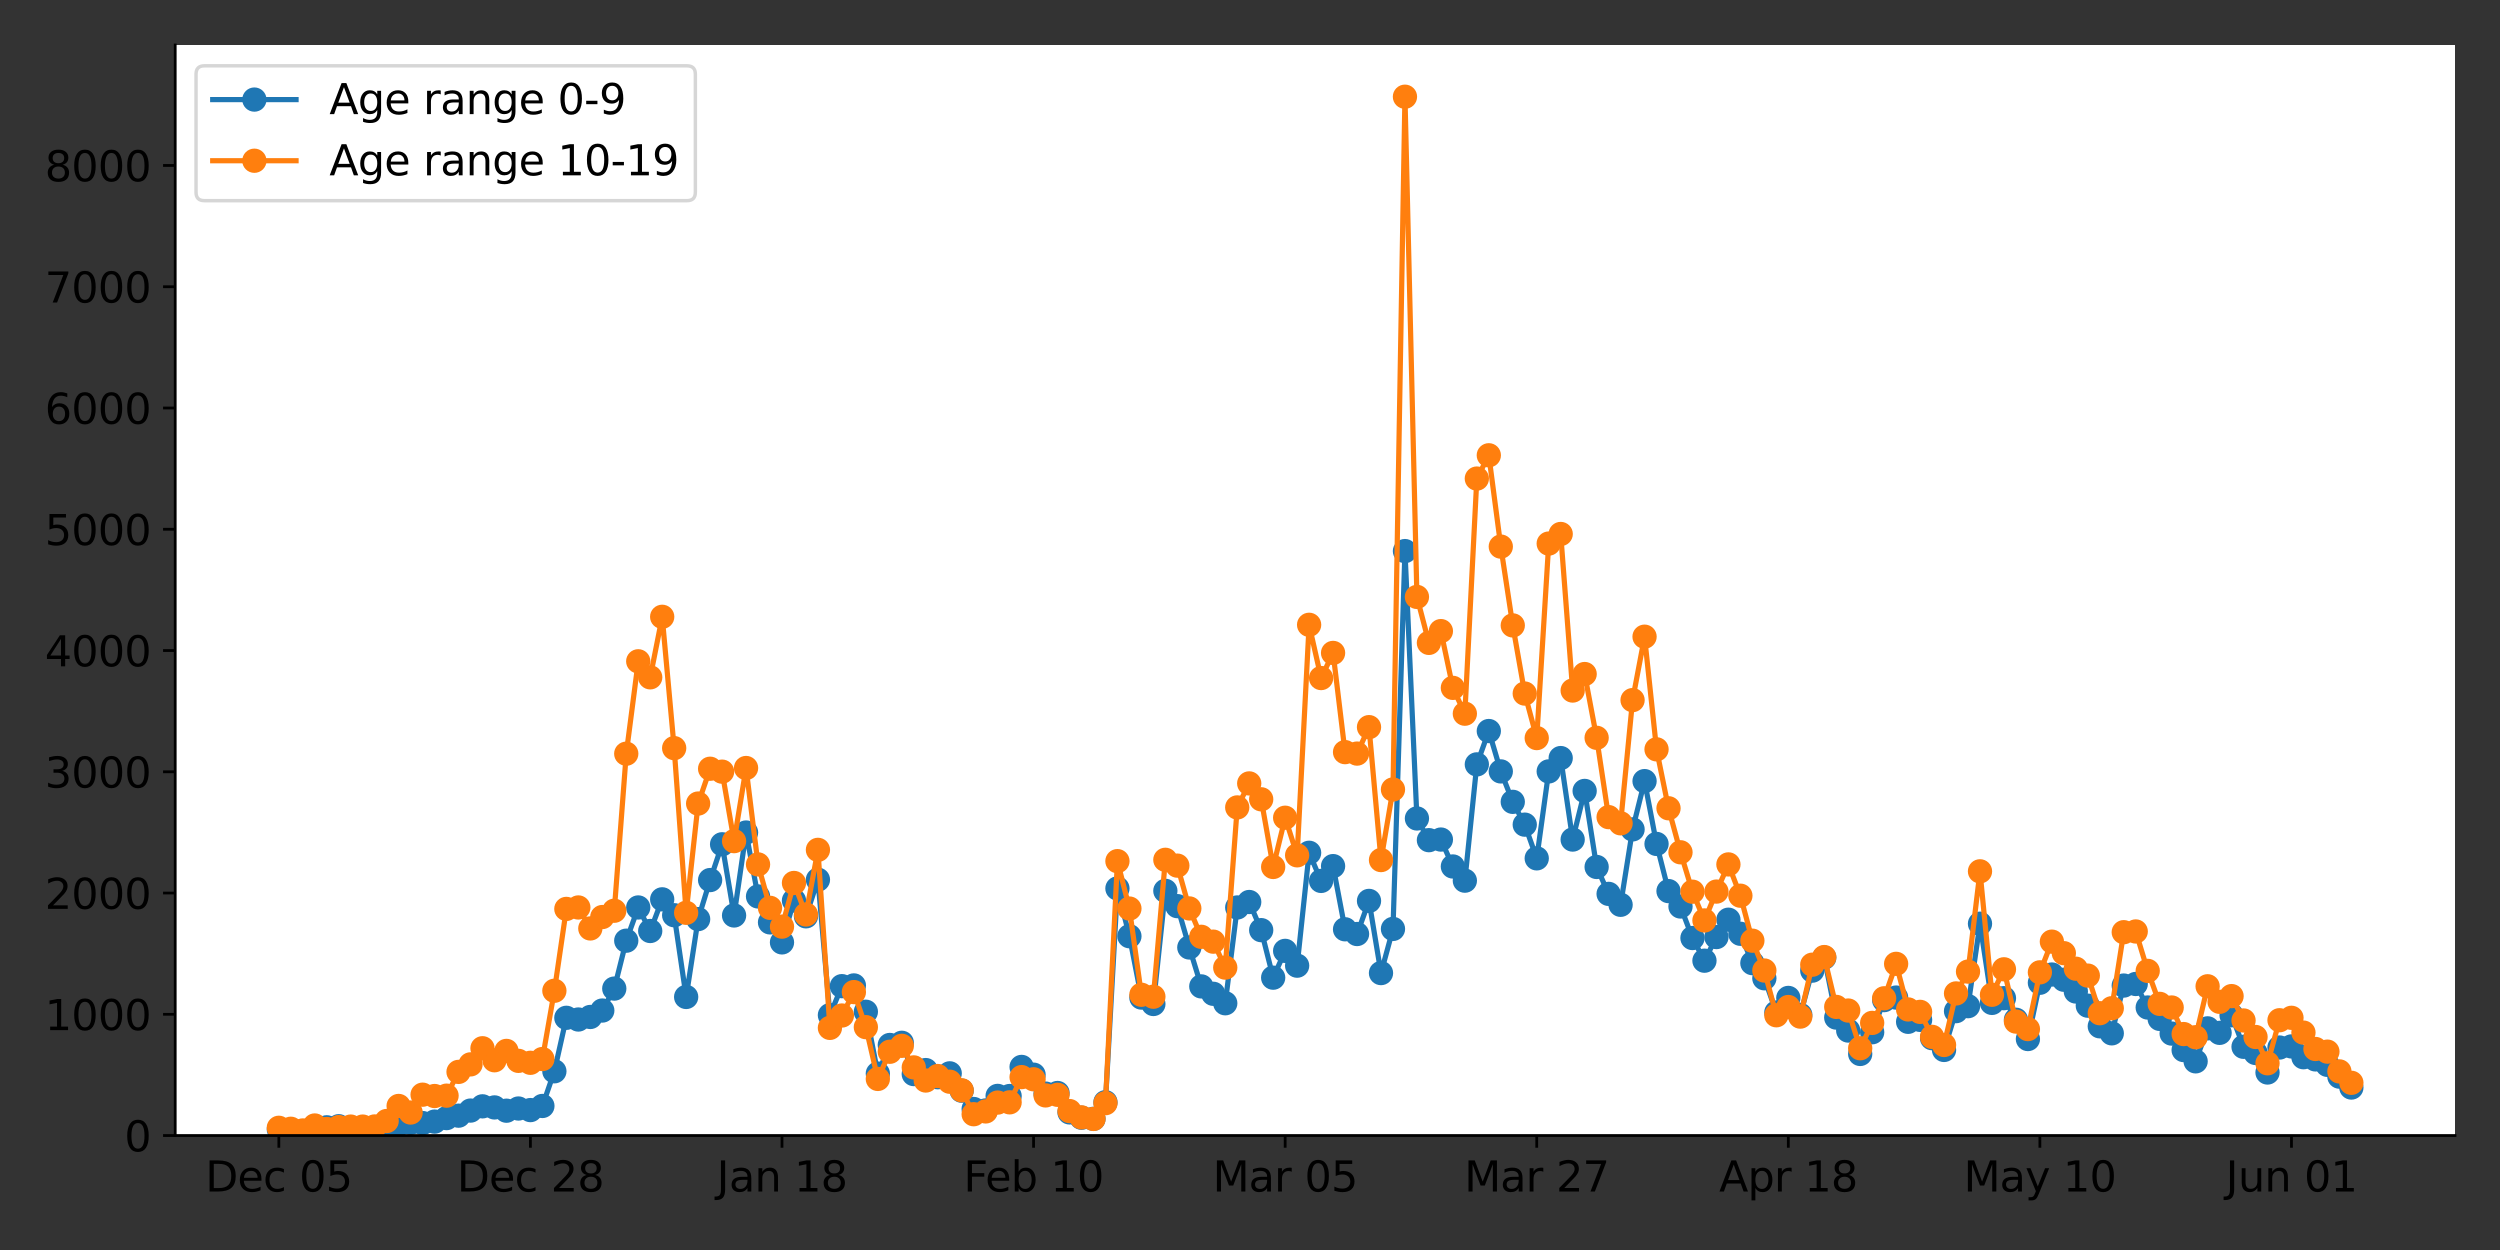 <?xml version="1.0" encoding="utf-8" standalone="no"?>
<!DOCTYPE svg PUBLIC "-//W3C//DTD SVG 1.1//EN"
  "http://www.w3.org/Graphics/SVG/1.1/DTD/svg11.dtd">
<svg xmlns:xlink="http://www.w3.org/1999/xlink" width="720pt" height="360pt" viewBox="0 0 720 360" xmlns="http://www.w3.org/2000/svg" version="1.1">
 <rect x="0" y="0" width="720" height="360" fill="#333333" stroke="none"/>
 <defs>
  <style type="text/css">*{stroke-linejoin: round; stroke-linecap: butt}</style>
 </defs>
 <g id="figure_1">
  <g id="patch_1">
   <path d="M 0 360 
L 720 360 
L 720 0 
L 0 0 
L 0 360 
z
" style="fill: none"/>
  </g>
  <g id="axes_1">
   <g id="patch_2">
    <path d="M 50.46 327.04 
L 707.04 327.04 
L 707.04 12.96 
L 50.46 12.96 
z
" style="fill: #ffffff"/>
   </g>
   <g id="matplotlib.axis_1">
    <g id="xtick_1">
     <g id="line2d_1">
      <defs>
       <path id="m3c86d97e9e" d="M 0 0 
L 0 3.5 
" style="stroke: #000000; stroke-width: 0.8"/>
      </defs>
      <g>
       <use xlink:href="#m3c86d97e9e" x="80.305" y="327.04" style="stroke: #000000; stroke-width: 0.8"/>
      </g>
     </g>
     <g id="text_1">
      <!-- Dec 05 -->
      <g transform="translate(59.152 343.158)scale(0.12 -0.12)">
       <defs>
        <path id="DejaVuSans-44" d="M 1259 4147 
L 1259 519 
L 2022 519 
Q 2988 519 3436 956 
Q 3884 1394 3884 2338 
Q 3884 3275 3436 3711 
Q 2988 4147 2022 4147 
L 1259 4147 
z
M 628 4666 
L 1925 4666 
Q 3281 4666 3915 4102 
Q 4550 3538 4550 2338 
Q 4550 1131 3912 565 
Q 3275 0 1925 0 
L 628 0 
L 628 4666 
z
" transform="scale(0.016)"/>
        <path id="DejaVuSans-65" d="M 3597 1894 
L 3597 1613 
L 953 1613 
Q 991 1019 1311 708 
Q 1631 397 2203 397 
Q 2534 397 2845 478 
Q 3156 559 3463 722 
L 3463 178 
Q 3153 47 2828 -22 
Q 2503 -91 2169 -91 
Q 1331 -91 842 396 
Q 353 884 353 1716 
Q 353 2575 817 3079 
Q 1281 3584 2069 3584 
Q 2775 3584 3186 3129 
Q 3597 2675 3597 1894 
z
M 3022 2063 
Q 3016 2534 2758 2815 
Q 2500 3097 2075 3097 
Q 1594 3097 1305 2825 
Q 1016 2553 972 2059 
L 3022 2063 
z
" transform="scale(0.016)"/>
        <path id="DejaVuSans-63" d="M 3122 3366 
L 3122 2828 
Q 2878 2963 2633 3030 
Q 2388 3097 2138 3097 
Q 1578 3097 1268 2742 
Q 959 2388 959 1747 
Q 959 1106 1268 751 
Q 1578 397 2138 397 
Q 2388 397 2633 464 
Q 2878 531 3122 666 
L 3122 134 
Q 2881 22 2623 -34 
Q 2366 -91 2075 -91 
Q 1284 -91 818 406 
Q 353 903 353 1747 
Q 353 2603 823 3093 
Q 1294 3584 2113 3584 
Q 2378 3584 2631 3529 
Q 2884 3475 3122 3366 
z
" transform="scale(0.016)"/>
        <path id="DejaVuSans-20" transform="scale(0.016)"/>
        <path id="DejaVuSans-30" d="M 2034 4250 
Q 1547 4250 1301 3770 
Q 1056 3291 1056 2328 
Q 1056 1369 1301 889 
Q 1547 409 2034 409 
Q 2525 409 2770 889 
Q 3016 1369 3016 2328 
Q 3016 3291 2770 3770 
Q 2525 4250 2034 4250 
z
M 2034 4750 
Q 2819 4750 3233 4129 
Q 3647 3509 3647 2328 
Q 3647 1150 3233 529 
Q 2819 -91 2034 -91 
Q 1250 -91 836 529 
Q 422 1150 422 2328 
Q 422 3509 836 4129 
Q 1250 4750 2034 4750 
z
" transform="scale(0.016)"/>
        <path id="DejaVuSans-35" d="M 691 4666 
L 3169 4666 
L 3169 4134 
L 1269 4134 
L 1269 2991 
Q 1406 3038 1543 3061 
Q 1681 3084 1819 3084 
Q 2600 3084 3056 2656 
Q 3513 2228 3513 1497 
Q 3513 744 3044 326 
Q 2575 -91 1722 -91 
Q 1428 -91 1123 -41 
Q 819 9 494 109 
L 494 744 
Q 775 591 1075 516 
Q 1375 441 1709 441 
Q 2250 441 2565 725 
Q 2881 1009 2881 1497 
Q 2881 1984 2565 2268 
Q 2250 2553 1709 2553 
Q 1456 2553 1204 2497 
Q 953 2441 691 2322 
L 691 4666 
z
" transform="scale(0.016)"/>
       </defs>
       <use xlink:href="#DejaVuSans-44"/>
       <use xlink:href="#DejaVuSans-65" x="77.002"/>
       <use xlink:href="#DejaVuSans-63" x="138.525"/>
       <use xlink:href="#DejaVuSans-20" x="193.506"/>
       <use xlink:href="#DejaVuSans-30" x="225.293"/>
       <use xlink:href="#DejaVuSans-35" x="288.916"/>
      </g>
     </g>
    </g>
    <g id="xtick_2">
     <g id="line2d_2">
      <g>
       <use xlink:href="#m3c86d97e9e" x="152.76" y="327.04" style="stroke: #000000; stroke-width: 0.8"/>
      </g>
     </g>
     <g id="text_2">
      <!-- Dec 28 -->
      <g transform="translate(131.607 343.158)scale(0.12 -0.12)">
       <defs>
        <path id="DejaVuSans-32" d="M 1228 531 
L 3431 531 
L 3431 0 
L 469 0 
L 469 531 
Q 828 903 1448 1529 
Q 2069 2156 2228 2338 
Q 2531 2678 2651 2914 
Q 2772 3150 2772 3378 
Q 2772 3750 2511 3984 
Q 2250 4219 1831 4219 
Q 1534 4219 1204 4116 
Q 875 4013 500 3803 
L 500 4441 
Q 881 4594 1212 4672 
Q 1544 4750 1819 4750 
Q 2544 4750 2975 4387 
Q 3406 4025 3406 3419 
Q 3406 3131 3298 2873 
Q 3191 2616 2906 2266 
Q 2828 2175 2409 1742 
Q 1991 1309 1228 531 
z
" transform="scale(0.016)"/>
        <path id="DejaVuSans-38" d="M 2034 2216 
Q 1584 2216 1326 1975 
Q 1069 1734 1069 1313 
Q 1069 891 1326 650 
Q 1584 409 2034 409 
Q 2484 409 2743 651 
Q 3003 894 3003 1313 
Q 3003 1734 2745 1975 
Q 2488 2216 2034 2216 
z
M 1403 2484 
Q 997 2584 770 2862 
Q 544 3141 544 3541 
Q 544 4100 942 4425 
Q 1341 4750 2034 4750 
Q 2731 4750 3128 4425 
Q 3525 4100 3525 3541 
Q 3525 3141 3298 2862 
Q 3072 2584 2669 2484 
Q 3125 2378 3379 2068 
Q 3634 1759 3634 1313 
Q 3634 634 3220 271 
Q 2806 -91 2034 -91 
Q 1263 -91 848 271 
Q 434 634 434 1313 
Q 434 1759 690 2068 
Q 947 2378 1403 2484 
z
M 1172 3481 
Q 1172 3119 1398 2916 
Q 1625 2713 2034 2713 
Q 2441 2713 2670 2916 
Q 2900 3119 2900 3481 
Q 2900 3844 2670 4047 
Q 2441 4250 2034 4250 
Q 1625 4250 1398 4047 
Q 1172 3844 1172 3481 
z
" transform="scale(0.016)"/>
       </defs>
       <use xlink:href="#DejaVuSans-44"/>
       <use xlink:href="#DejaVuSans-65" x="77.002"/>
       <use xlink:href="#DejaVuSans-63" x="138.525"/>
       <use xlink:href="#DejaVuSans-20" x="193.506"/>
       <use xlink:href="#DejaVuSans-32" x="225.293"/>
       <use xlink:href="#DejaVuSans-38" x="288.916"/>
      </g>
     </g>
    </g>
    <g id="xtick_3">
     <g id="line2d_3">
      <g>
       <use xlink:href="#m3c86d97e9e" x="225.214" y="327.04" style="stroke: #000000; stroke-width: 0.8"/>
      </g>
     </g>
     <g id="text_3">
      <!-- Jan 18 -->
      <g transform="translate(206.423 343.158)scale(0.12 -0.12)">
       <defs>
        <path id="DejaVuSans-4a" d="M 628 4666 
L 1259 4666 
L 1259 325 
Q 1259 -519 939 -900 
Q 619 -1281 -91 -1281 
L -331 -1281 
L -331 -750 
L -134 -750 
Q 284 -750 456 -515 
Q 628 -281 628 325 
L 628 4666 
z
" transform="scale(0.016)"/>
        <path id="DejaVuSans-61" d="M 2194 1759 
Q 1497 1759 1228 1600 
Q 959 1441 959 1056 
Q 959 750 1161 570 
Q 1363 391 1709 391 
Q 2188 391 2477 730 
Q 2766 1069 2766 1631 
L 2766 1759 
L 2194 1759 
z
M 3341 1997 
L 3341 0 
L 2766 0 
L 2766 531 
Q 2569 213 2275 61 
Q 1981 -91 1556 -91 
Q 1019 -91 701 211 
Q 384 513 384 1019 
Q 384 1609 779 1909 
Q 1175 2209 1959 2209 
L 2766 2209 
L 2766 2266 
Q 2766 2663 2505 2880 
Q 2244 3097 1772 3097 
Q 1472 3097 1187 3025 
Q 903 2953 641 2809 
L 641 3341 
Q 956 3463 1253 3523 
Q 1550 3584 1831 3584 
Q 2591 3584 2966 3190 
Q 3341 2797 3341 1997 
z
" transform="scale(0.016)"/>
        <path id="DejaVuSans-6e" d="M 3513 2113 
L 3513 0 
L 2938 0 
L 2938 2094 
Q 2938 2591 2744 2837 
Q 2550 3084 2163 3084 
Q 1697 3084 1428 2787 
Q 1159 2491 1159 1978 
L 1159 0 
L 581 0 
L 581 3500 
L 1159 3500 
L 1159 2956 
Q 1366 3272 1645 3428 
Q 1925 3584 2291 3584 
Q 2894 3584 3203 3211 
Q 3513 2838 3513 2113 
z
" transform="scale(0.016)"/>
        <path id="DejaVuSans-31" d="M 794 531 
L 1825 531 
L 1825 4091 
L 703 3866 
L 703 4441 
L 1819 4666 
L 2450 4666 
L 2450 531 
L 3481 531 
L 3481 0 
L 794 0 
L 794 531 
z
" transform="scale(0.016)"/>
       </defs>
       <use xlink:href="#DejaVuSans-4a"/>
       <use xlink:href="#DejaVuSans-61" x="29.492"/>
       <use xlink:href="#DejaVuSans-6e" x="90.771"/>
       <use xlink:href="#DejaVuSans-20" x="154.15"/>
       <use xlink:href="#DejaVuSans-31" x="185.938"/>
       <use xlink:href="#DejaVuSans-38" x="249.561"/>
      </g>
     </g>
    </g>
    <g id="xtick_4">
     <g id="line2d_4">
      <g>
       <use xlink:href="#m3c86d97e9e" x="297.669" y="327.04" style="stroke: #000000; stroke-width: 0.8"/>
      </g>
     </g>
     <g id="text_4">
      <!-- Feb 10 -->
      <g transform="translate(277.506 343.158)scale(0.12 -0.12)">
       <defs>
        <path id="DejaVuSans-46" d="M 628 4666 
L 3309 4666 
L 3309 4134 
L 1259 4134 
L 1259 2759 
L 3109 2759 
L 3109 2228 
L 1259 2228 
L 1259 0 
L 628 0 
L 628 4666 
z
" transform="scale(0.016)"/>
        <path id="DejaVuSans-62" d="M 3116 1747 
Q 3116 2381 2855 2742 
Q 2594 3103 2138 3103 
Q 1681 3103 1420 2742 
Q 1159 2381 1159 1747 
Q 1159 1113 1420 752 
Q 1681 391 2138 391 
Q 2594 391 2855 752 
Q 3116 1113 3116 1747 
z
M 1159 2969 
Q 1341 3281 1617 3432 
Q 1894 3584 2278 3584 
Q 2916 3584 3314 3078 
Q 3713 2572 3713 1747 
Q 3713 922 3314 415 
Q 2916 -91 2278 -91 
Q 1894 -91 1617 61 
Q 1341 213 1159 525 
L 1159 0 
L 581 0 
L 581 4863 
L 1159 4863 
L 1159 2969 
z
" transform="scale(0.016)"/>
       </defs>
       <use xlink:href="#DejaVuSans-46"/>
       <use xlink:href="#DejaVuSans-65" x="52.02"/>
       <use xlink:href="#DejaVuSans-62" x="113.543"/>
       <use xlink:href="#DejaVuSans-20" x="177.02"/>
       <use xlink:href="#DejaVuSans-31" x="208.807"/>
       <use xlink:href="#DejaVuSans-30" x="272.43"/>
      </g>
     </g>
    </g>
    <g id="xtick_5">
     <g id="line2d_5">
      <g>
       <use xlink:href="#m3c86d97e9e" x="370.124" y="327.04" style="stroke: #000000; stroke-width: 0.8"/>
      </g>
     </g>
     <g id="text_5">
      <!-- Mar 05 -->
      <g transform="translate(349.262 343.158)scale(0.12 -0.12)">
       <defs>
        <path id="DejaVuSans-4d" d="M 628 4666 
L 1569 4666 
L 2759 1491 
L 3956 4666 
L 4897 4666 
L 4897 0 
L 4281 0 
L 4281 4097 
L 3078 897 
L 2444 897 
L 1241 4097 
L 1241 0 
L 628 0 
L 628 4666 
z
" transform="scale(0.016)"/>
        <path id="DejaVuSans-72" d="M 2631 2963 
Q 2534 3019 2420 3045 
Q 2306 3072 2169 3072 
Q 1681 3072 1420 2755 
Q 1159 2438 1159 1844 
L 1159 0 
L 581 0 
L 581 3500 
L 1159 3500 
L 1159 2956 
Q 1341 3275 1631 3429 
Q 1922 3584 2338 3584 
Q 2397 3584 2469 3576 
Q 2541 3569 2628 3553 
L 2631 2963 
z
" transform="scale(0.016)"/>
       </defs>
       <use xlink:href="#DejaVuSans-4d"/>
       <use xlink:href="#DejaVuSans-61" x="86.279"/>
       <use xlink:href="#DejaVuSans-72" x="147.559"/>
       <use xlink:href="#DejaVuSans-20" x="188.672"/>
       <use xlink:href="#DejaVuSans-30" x="220.459"/>
       <use xlink:href="#DejaVuSans-35" x="284.082"/>
      </g>
     </g>
    </g>
    <g id="xtick_6">
     <g id="line2d_6">
      <g>
       <use xlink:href="#m3c86d97e9e" x="442.579" y="327.04" style="stroke: #000000; stroke-width: 0.8"/>
      </g>
     </g>
     <g id="text_6">
      <!-- Mar 27 -->
      <g transform="translate(421.717 343.158)scale(0.12 -0.12)">
       <defs>
        <path id="DejaVuSans-37" d="M 525 4666 
L 3525 4666 
L 3525 4397 
L 1831 0 
L 1172 0 
L 2766 4134 
L 525 4134 
L 525 4666 
z
" transform="scale(0.016)"/>
       </defs>
       <use xlink:href="#DejaVuSans-4d"/>
       <use xlink:href="#DejaVuSans-61" x="86.279"/>
       <use xlink:href="#DejaVuSans-72" x="147.559"/>
       <use xlink:href="#DejaVuSans-20" x="188.672"/>
       <use xlink:href="#DejaVuSans-32" x="220.459"/>
       <use xlink:href="#DejaVuSans-37" x="284.082"/>
      </g>
     </g>
    </g>
    <g id="xtick_7">
     <g id="line2d_7">
      <g>
       <use xlink:href="#m3c86d97e9e" x="515.034" y="327.04" style="stroke: #000000; stroke-width: 0.8"/>
      </g>
     </g>
     <g id="text_7">
      <!-- Apr 18 -->
      <g transform="translate(495.112 343.158)scale(0.12 -0.12)">
       <defs>
        <path id="DejaVuSans-41" d="M 2188 4044 
L 1331 1722 
L 3047 1722 
L 2188 4044 
z
M 1831 4666 
L 2547 4666 
L 4325 0 
L 3669 0 
L 3244 1197 
L 1141 1197 
L 716 0 
L 50 0 
L 1831 4666 
z
" transform="scale(0.016)"/>
        <path id="DejaVuSans-70" d="M 1159 525 
L 1159 -1331 
L 581 -1331 
L 581 3500 
L 1159 3500 
L 1159 2969 
Q 1341 3281 1617 3432 
Q 1894 3584 2278 3584 
Q 2916 3584 3314 3078 
Q 3713 2572 3713 1747 
Q 3713 922 3314 415 
Q 2916 -91 2278 -91 
Q 1894 -91 1617 61 
Q 1341 213 1159 525 
z
M 3116 1747 
Q 3116 2381 2855 2742 
Q 2594 3103 2138 3103 
Q 1681 3103 1420 2742 
Q 1159 2381 1159 1747 
Q 1159 1113 1420 752 
Q 1681 391 2138 391 
Q 2594 391 2855 752 
Q 3116 1113 3116 1747 
z
" transform="scale(0.016)"/>
       </defs>
       <use xlink:href="#DejaVuSans-41"/>
       <use xlink:href="#DejaVuSans-70" x="68.408"/>
       <use xlink:href="#DejaVuSans-72" x="131.885"/>
       <use xlink:href="#DejaVuSans-20" x="172.998"/>
       <use xlink:href="#DejaVuSans-31" x="204.785"/>
       <use xlink:href="#DejaVuSans-38" x="268.408"/>
      </g>
     </g>
    </g>
    <g id="xtick_8">
     <g id="line2d_8">
      <g>
       <use xlink:href="#m3c86d97e9e" x="587.489" y="327.04" style="stroke: #000000; stroke-width: 0.8"/>
      </g>
     </g>
     <g id="text_8">
      <!-- May 10 -->
      <g transform="translate(565.542 343.158)scale(0.12 -0.12)">
       <defs>
        <path id="DejaVuSans-79" d="M 2059 -325 
Q 1816 -950 1584 -1140 
Q 1353 -1331 966 -1331 
L 506 -1331 
L 506 -850 
L 844 -850 
Q 1081 -850 1212 -737 
Q 1344 -625 1503 -206 
L 1606 56 
L 191 3500 
L 800 3500 
L 1894 763 
L 2988 3500 
L 3597 3500 
L 2059 -325 
z
" transform="scale(0.016)"/>
       </defs>
       <use xlink:href="#DejaVuSans-4d"/>
       <use xlink:href="#DejaVuSans-61" x="86.279"/>
       <use xlink:href="#DejaVuSans-79" x="147.559"/>
       <use xlink:href="#DejaVuSans-20" x="206.738"/>
       <use xlink:href="#DejaVuSans-31" x="238.525"/>
       <use xlink:href="#DejaVuSans-30" x="302.148"/>
      </g>
     </g>
    </g>
    <g id="xtick_9">
     <g id="line2d_9">
      <g>
       <use xlink:href="#m3c86d97e9e" x="659.944" y="327.04" style="stroke: #000000; stroke-width: 0.8"/>
      </g>
     </g>
     <g id="text_9">
      <!-- Jun 01 -->
      <g transform="translate(641.027 343.158)scale(0.12 -0.12)">
       <defs>
        <path id="DejaVuSans-75" d="M 544 1381 
L 544 3500 
L 1119 3500 
L 1119 1403 
Q 1119 906 1312 657 
Q 1506 409 1894 409 
Q 2359 409 2629 706 
Q 2900 1003 2900 1516 
L 2900 3500 
L 3475 3500 
L 3475 0 
L 2900 0 
L 2900 538 
Q 2691 219 2414 64 
Q 2138 -91 1772 -91 
Q 1169 -91 856 284 
Q 544 659 544 1381 
z
M 1991 3584 
L 1991 3584 
z
" transform="scale(0.016)"/>
       </defs>
       <use xlink:href="#DejaVuSans-4a"/>
       <use xlink:href="#DejaVuSans-75" x="29.492"/>
       <use xlink:href="#DejaVuSans-6e" x="92.871"/>
       <use xlink:href="#DejaVuSans-20" x="156.25"/>
       <use xlink:href="#DejaVuSans-30" x="188.037"/>
       <use xlink:href="#DejaVuSans-31" x="251.66"/>
      </g>
     </g>
    </g>
   </g>
   <g id="matplotlib.axis_2">
    <g id="ytick_1">
     <g id="line2d_10">
      <defs>
       <path id="m2b33fda182" d="M 0 0 
L -3.5 0 
" style="stroke: #000000; stroke-width: 0.8"/>
      </defs>
      <g>
       <use xlink:href="#m2b33fda182" x="50.46" y="327.04" style="stroke: #000000; stroke-width: 0.8"/>
      </g>
     </g>
     <g id="text_10">
      <!-- 0 -->
      <g transform="translate(35.825 331.599)scale(0.12 -0.12)">
       <use xlink:href="#DejaVuSans-30"/>
      </g>
     </g>
    </g>
    <g id="ytick_2">
     <g id="line2d_11">
      <g>
       <use xlink:href="#m2b33fda182" x="50.46" y="292.117" style="stroke: #000000; stroke-width: 0.8"/>
      </g>
     </g>
     <g id="text_11">
      <!-- 1000 -->
      <g transform="translate(12.92 296.676)scale(0.12 -0.12)">
       <use xlink:href="#DejaVuSans-31"/>
       <use xlink:href="#DejaVuSans-30" x="63.623"/>
       <use xlink:href="#DejaVuSans-30" x="127.246"/>
       <use xlink:href="#DejaVuSans-30" x="190.869"/>
      </g>
     </g>
    </g>
    <g id="ytick_3">
     <g id="line2d_12">
      <g>
       <use xlink:href="#m2b33fda182" x="50.46" y="257.194" style="stroke: #000000; stroke-width: 0.8"/>
      </g>
     </g>
     <g id="text_12">
      <!-- 2000 -->
      <g transform="translate(12.92 261.753)scale(0.12 -0.12)">
       <use xlink:href="#DejaVuSans-32"/>
       <use xlink:href="#DejaVuSans-30" x="63.623"/>
       <use xlink:href="#DejaVuSans-30" x="127.246"/>
       <use xlink:href="#DejaVuSans-30" x="190.869"/>
      </g>
     </g>
    </g>
    <g id="ytick_4">
     <g id="line2d_13">
      <g>
       <use xlink:href="#m2b33fda182" x="50.46" y="222.272" style="stroke: #000000; stroke-width: 0.8"/>
      </g>
     </g>
     <g id="text_13">
      <!-- 3000 -->
      <g transform="translate(12.92 226.831)scale(0.12 -0.12)">
       <defs>
        <path id="DejaVuSans-33" d="M 2597 2516 
Q 3050 2419 3304 2112 
Q 3559 1806 3559 1356 
Q 3559 666 3084 287 
Q 2609 -91 1734 -91 
Q 1441 -91 1130 -33 
Q 819 25 488 141 
L 488 750 
Q 750 597 1062 519 
Q 1375 441 1716 441 
Q 2309 441 2620 675 
Q 2931 909 2931 1356 
Q 2931 1769 2642 2001 
Q 2353 2234 1838 2234 
L 1294 2234 
L 1294 2753 
L 1863 2753 
Q 2328 2753 2575 2939 
Q 2822 3125 2822 3475 
Q 2822 3834 2567 4026 
Q 2313 4219 1838 4219 
Q 1578 4219 1281 4162 
Q 984 4106 628 3988 
L 628 4550 
Q 988 4650 1302 4700 
Q 1616 4750 1894 4750 
Q 2613 4750 3031 4423 
Q 3450 4097 3450 3541 
Q 3450 3153 3228 2886 
Q 3006 2619 2597 2516 
z
" transform="scale(0.016)"/>
       </defs>
       <use xlink:href="#DejaVuSans-33"/>
       <use xlink:href="#DejaVuSans-30" x="63.623"/>
       <use xlink:href="#DejaVuSans-30" x="127.246"/>
       <use xlink:href="#DejaVuSans-30" x="190.869"/>
      </g>
     </g>
    </g>
    <g id="ytick_5">
     <g id="line2d_14">
      <g>
       <use xlink:href="#m2b33fda182" x="50.46" y="187.349" style="stroke: #000000; stroke-width: 0.8"/>
      </g>
     </g>
     <g id="text_14">
      <!-- 4000 -->
      <g transform="translate(12.92 191.908)scale(0.12 -0.12)">
       <defs>
        <path id="DejaVuSans-34" d="M 2419 4116 
L 825 1625 
L 2419 1625 
L 2419 4116 
z
M 2253 4666 
L 3047 4666 
L 3047 1625 
L 3713 1625 
L 3713 1100 
L 3047 1100 
L 3047 0 
L 2419 0 
L 2419 1100 
L 313 1100 
L 313 1709 
L 2253 4666 
z
" transform="scale(0.016)"/>
       </defs>
       <use xlink:href="#DejaVuSans-34"/>
       <use xlink:href="#DejaVuSans-30" x="63.623"/>
       <use xlink:href="#DejaVuSans-30" x="127.246"/>
       <use xlink:href="#DejaVuSans-30" x="190.869"/>
      </g>
     </g>
    </g>
    <g id="ytick_6">
     <g id="line2d_15">
      <g>
       <use xlink:href="#m2b33fda182" x="50.46" y="152.426" style="stroke: #000000; stroke-width: 0.8"/>
      </g>
     </g>
     <g id="text_15">
      <!-- 5000 -->
      <g transform="translate(12.92 156.985)scale(0.12 -0.12)">
       <use xlink:href="#DejaVuSans-35"/>
       <use xlink:href="#DejaVuSans-30" x="63.623"/>
       <use xlink:href="#DejaVuSans-30" x="127.246"/>
       <use xlink:href="#DejaVuSans-30" x="190.869"/>
      </g>
     </g>
    </g>
    <g id="ytick_7">
     <g id="line2d_16">
      <g>
       <use xlink:href="#m2b33fda182" x="50.46" y="117.503" style="stroke: #000000; stroke-width: 0.8"/>
      </g>
     </g>
     <g id="text_16">
      <!-- 6000 -->
      <g transform="translate(12.92 122.062)scale(0.12 -0.12)">
       <defs>
        <path id="DejaVuSans-36" d="M 2113 2584 
Q 1688 2584 1439 2293 
Q 1191 2003 1191 1497 
Q 1191 994 1439 701 
Q 1688 409 2113 409 
Q 2538 409 2786 701 
Q 3034 994 3034 1497 
Q 3034 2003 2786 2293 
Q 2538 2584 2113 2584 
z
M 3366 4563 
L 3366 3988 
Q 3128 4100 2886 4159 
Q 2644 4219 2406 4219 
Q 1781 4219 1451 3797 
Q 1122 3375 1075 2522 
Q 1259 2794 1537 2939 
Q 1816 3084 2150 3084 
Q 2853 3084 3261 2657 
Q 3669 2231 3669 1497 
Q 3669 778 3244 343 
Q 2819 -91 2113 -91 
Q 1303 -91 875 529 
Q 447 1150 447 2328 
Q 447 3434 972 4092 
Q 1497 4750 2381 4750 
Q 2619 4750 2861 4703 
Q 3103 4656 3366 4563 
z
" transform="scale(0.016)"/>
       </defs>
       <use xlink:href="#DejaVuSans-36"/>
       <use xlink:href="#DejaVuSans-30" x="63.623"/>
       <use xlink:href="#DejaVuSans-30" x="127.246"/>
       <use xlink:href="#DejaVuSans-30" x="190.869"/>
      </g>
     </g>
    </g>
    <g id="ytick_8">
     <g id="line2d_17">
      <g>
       <use xlink:href="#m2b33fda182" x="50.46" y="82.58" style="stroke: #000000; stroke-width: 0.8"/>
      </g>
     </g>
     <g id="text_17">
      <!-- 7000 -->
      <g transform="translate(12.92 87.139)scale(0.12 -0.12)">
       <use xlink:href="#DejaVuSans-37"/>
       <use xlink:href="#DejaVuSans-30" x="63.623"/>
       <use xlink:href="#DejaVuSans-30" x="127.246"/>
       <use xlink:href="#DejaVuSans-30" x="190.869"/>
      </g>
     </g>
    </g>
    <g id="ytick_9">
     <g id="line2d_18">
      <g>
       <use xlink:href="#m2b33fda182" x="50.46" y="47.658" style="stroke: #000000; stroke-width: 0.8"/>
      </g>
     </g>
     <g id="text_18">
      <!-- 8000 -->
      <g transform="translate(12.92 52.217)scale(0.12 -0.12)">
       <use xlink:href="#DejaVuSans-38"/>
       <use xlink:href="#DejaVuSans-30" x="63.623"/>
       <use xlink:href="#DejaVuSans-30" x="127.246"/>
       <use xlink:href="#DejaVuSans-30" x="190.869"/>
      </g>
     </g>
    </g>
   </g>
   <g id="line2d_19">
    <path d="M 80.305 325.259 
L 87.205 325.783 
L 94.105 324.665 
L 97.556 324.351 
L 101.006 325.189 
L 107.906 324.77 
L 111.357 324.7 
L 114.807 323.862 
L 118.257 323.373 
L 121.707 323.443 
L 125.158 323.024 
L 128.608 322.011 
L 132.058 321.313 
L 135.508 319.846 
L 138.959 318.624 
L 142.409 318.938 
L 145.859 319.881 
L 149.309 319.252 
L 152.76 319.706 
L 156.21 318.519 
L 159.66 308.531 
L 163.11 293.13 
L 166.56 293.619 
L 170.011 292.885 
L 173.461 291.035 
L 176.911 284.714 
L 180.361 270.919 
L 183.812 261.35 
L 187.262 268.125 
L 190.712 259.01 
L 194.162 263.585 
L 197.613 287.123 
L 201.063 264.703 
L 204.513 253.458 
L 207.963 243.155 
L 211.414 263.655 
L 214.864 239.768 
L 218.314 258.172 
L 221.764 265.646 
L 225.214 271.408 
L 228.665 259.36 
L 232.115 263.9 
L 235.565 253.353 
L 239.015 292.362 
L 242.466 284.015 
L 245.916 283.806 
L 249.366 291.384 
L 252.816 309.194 
L 256.267 300.953 
L 259.717 300.324 
L 263.167 309.334 
L 266.617 308.182 
L 270.068 310.242 
L 273.518 309.125 
L 276.968 314.119 
L 280.418 319.392 
L 283.868 319.811 
L 287.319 315.62 
L 290.769 315.655 
L 294.219 307.274 
L 297.669 309.509 
L 301.12 314.957 
L 304.57 314.782 
L 308.02 320.37 
L 311.47 321.906 
L 314.921 322.221 
L 318.371 317.436 
L 321.821 255.867 
L 325.271 269.627 
L 328.722 287.298 
L 332.172 289.149 
L 335.622 256.566 
L 339.072 260.966 
L 342.523 272.875 
L 345.973 284.085 
L 349.423 286.215 
L 352.873 288.939 
L 356.323 261.35 
L 359.774 259.779 
L 363.224 267.881 
L 366.674 281.571 
L 370.124 273.853 
L 373.575 278.113 
L 377.025 245.6 
L 380.475 253.702 
L 383.925 249.442 
L 387.376 267.636 
L 390.826 268.998 
L 394.276 259.464 
L 397.726 280.243 
L 401.177 267.532 
L 404.627 158.712 
L 408.077 235.717 
L 411.527 241.968 
L 414.977 241.793 
L 418.428 249.546 
L 421.878 253.632 
L 425.328 220.141 
L 428.778 210.538 
L 432.229 222.167 
L 435.679 230.932 
L 439.129 237.498 
L 442.579 247.206 
L 446.03 222.167 
L 449.48 218.325 
L 452.93 241.793 
L 456.38 227.789 
L 459.831 249.686 
L 463.281 257.439 
L 466.731 260.582 
L 470.181 238.86 
L 473.632 224.961 
L 477.082 243.051 
L 480.532 256.636 
L 483.982 261.071 
L 487.432 270.151 
L 490.883 276.681 
L 494.333 269.871 
L 497.783 264.877 
L 501.233 268.928 
L 504.684 277.38 
L 508.134 281.745 
L 511.584 291.593 
L 515.034 287.403 
L 518.485 292.292 
L 521.935 279.545 
L 525.385 275.808 
L 528.835 293.06 
L 532.286 296.797 
L 535.736 303.537 
L 539.186 297.286 
L 542.636 288.031 
L 546.086 287.298 
L 549.537 294.282 
L 552.987 293.724 
L 556.437 298.997 
L 559.887 302.384 
L 563.338 291.209 
L 566.788 289.777 
L 570.238 266.03 
L 573.688 288.834 
L 577.139 287.472 
L 580.589 293.689 
L 584.039 299.241 
L 587.489 283.037 
L 590.94 280.663 
L 594.39 282.164 
L 597.84 285.552 
L 601.29 289.638 
L 604.74 295.575 
L 608.191 297.6 
L 611.641 283.84 
L 615.091 283.386 
L 618.541 290.162 
L 621.992 293.444 
L 625.442 297.67 
L 628.892 302.419 
L 632.342 305.667 
L 635.793 296.168 
L 639.243 297.46 
L 642.693 292.397 
L 646.143 301.477 
L 649.594 303.258 
L 653.044 308.88 
L 656.494 301.686 
L 659.944 301.372 
L 663.395 304.48 
L 666.845 305.108 
L 670.295 306.68 
L 673.745 310.068 
L 677.195 313.211 
L 677.195 313.211 
" clip-path="url(#p1cf94625c0)" style="fill: none; stroke: #1f77b4; stroke-width: 1.5; stroke-linecap: square"/>
    <defs>
     <path id="mcb381b9243" d="M 0 3 
C 0.796 3 1.559 2.684 2.121 2.121 
C 2.684 1.559 3 0.796 3 0 
C 3 -0.796 2.684 -1.559 2.121 -2.121 
C 1.559 -2.684 0.796 -3 0 -3 
C -0.796 -3 -1.559 -2.684 -2.121 -2.121 
C -2.684 -1.559 -3 -0.796 -3 0 
C -3 0.796 -2.684 1.559 -2.121 2.121 
C -1.559 2.684 -0.796 3 0 3 
z
" style="stroke: #1f77b4"/>
    </defs>
    <g clip-path="url(#p1cf94625c0)">
     <use xlink:href="#mcb381b9243" x="80.305" y="325.259" style="fill: #1f77b4; stroke: #1f77b4"/>
     <use xlink:href="#mcb381b9243" x="83.755" y="325.573" style="fill: #1f77b4; stroke: #1f77b4"/>
     <use xlink:href="#mcb381b9243" x="87.205" y="325.783" style="fill: #1f77b4; stroke: #1f77b4"/>
     <use xlink:href="#mcb381b9243" x="90.655" y="325.259" style="fill: #1f77b4; stroke: #1f77b4"/>
     <use xlink:href="#mcb381b9243" x="94.105" y="324.665" style="fill: #1f77b4; stroke: #1f77b4"/>
     <use xlink:href="#mcb381b9243" x="97.556" y="324.351" style="fill: #1f77b4; stroke: #1f77b4"/>
     <use xlink:href="#mcb381b9243" x="101.006" y="325.189" style="fill: #1f77b4; stroke: #1f77b4"/>
     <use xlink:href="#mcb381b9243" x="104.456" y="324.98" style="fill: #1f77b4; stroke: #1f77b4"/>
     <use xlink:href="#mcb381b9243" x="107.906" y="324.77" style="fill: #1f77b4; stroke: #1f77b4"/>
     <use xlink:href="#mcb381b9243" x="111.357" y="324.7" style="fill: #1f77b4; stroke: #1f77b4"/>
     <use xlink:href="#mcb381b9243" x="114.807" y="323.862" style="fill: #1f77b4; stroke: #1f77b4"/>
     <use xlink:href="#mcb381b9243" x="118.257" y="323.373" style="fill: #1f77b4; stroke: #1f77b4"/>
     <use xlink:href="#mcb381b9243" x="121.707" y="323.443" style="fill: #1f77b4; stroke: #1f77b4"/>
     <use xlink:href="#mcb381b9243" x="125.158" y="323.024" style="fill: #1f77b4; stroke: #1f77b4"/>
     <use xlink:href="#mcb381b9243" x="128.608" y="322.011" style="fill: #1f77b4; stroke: #1f77b4"/>
     <use xlink:href="#mcb381b9243" x="132.058" y="321.313" style="fill: #1f77b4; stroke: #1f77b4"/>
     <use xlink:href="#mcb381b9243" x="135.508" y="319.846" style="fill: #1f77b4; stroke: #1f77b4"/>
     <use xlink:href="#mcb381b9243" x="138.959" y="318.624" style="fill: #1f77b4; stroke: #1f77b4"/>
     <use xlink:href="#mcb381b9243" x="142.409" y="318.938" style="fill: #1f77b4; stroke: #1f77b4"/>
     <use xlink:href="#mcb381b9243" x="145.859" y="319.881" style="fill: #1f77b4; stroke: #1f77b4"/>
     <use xlink:href="#mcb381b9243" x="149.309" y="319.252" style="fill: #1f77b4; stroke: #1f77b4"/>
     <use xlink:href="#mcb381b9243" x="152.76" y="319.706" style="fill: #1f77b4; stroke: #1f77b4"/>
     <use xlink:href="#mcb381b9243" x="156.21" y="318.519" style="fill: #1f77b4; stroke: #1f77b4"/>
     <use xlink:href="#mcb381b9243" x="159.66" y="308.531" style="fill: #1f77b4; stroke: #1f77b4"/>
     <use xlink:href="#mcb381b9243" x="163.11" y="293.13" style="fill: #1f77b4; stroke: #1f77b4"/>
     <use xlink:href="#mcb381b9243" x="166.56" y="293.619" style="fill: #1f77b4; stroke: #1f77b4"/>
     <use xlink:href="#mcb381b9243" x="170.011" y="292.885" style="fill: #1f77b4; stroke: #1f77b4"/>
     <use xlink:href="#mcb381b9243" x="173.461" y="291.035" style="fill: #1f77b4; stroke: #1f77b4"/>
     <use xlink:href="#mcb381b9243" x="176.911" y="284.714" style="fill: #1f77b4; stroke: #1f77b4"/>
     <use xlink:href="#mcb381b9243" x="180.361" y="270.919" style="fill: #1f77b4; stroke: #1f77b4"/>
     <use xlink:href="#mcb381b9243" x="183.812" y="261.35" style="fill: #1f77b4; stroke: #1f77b4"/>
     <use xlink:href="#mcb381b9243" x="187.262" y="268.125" style="fill: #1f77b4; stroke: #1f77b4"/>
     <use xlink:href="#mcb381b9243" x="190.712" y="259.01" style="fill: #1f77b4; stroke: #1f77b4"/>
     <use xlink:href="#mcb381b9243" x="194.162" y="263.585" style="fill: #1f77b4; stroke: #1f77b4"/>
     <use xlink:href="#mcb381b9243" x="197.613" y="287.123" style="fill: #1f77b4; stroke: #1f77b4"/>
     <use xlink:href="#mcb381b9243" x="201.063" y="264.703" style="fill: #1f77b4; stroke: #1f77b4"/>
     <use xlink:href="#mcb381b9243" x="204.513" y="253.458" style="fill: #1f77b4; stroke: #1f77b4"/>
     <use xlink:href="#mcb381b9243" x="207.963" y="243.155" style="fill: #1f77b4; stroke: #1f77b4"/>
     <use xlink:href="#mcb381b9243" x="211.414" y="263.655" style="fill: #1f77b4; stroke: #1f77b4"/>
     <use xlink:href="#mcb381b9243" x="214.864" y="239.768" style="fill: #1f77b4; stroke: #1f77b4"/>
     <use xlink:href="#mcb381b9243" x="218.314" y="258.172" style="fill: #1f77b4; stroke: #1f77b4"/>
     <use xlink:href="#mcb381b9243" x="221.764" y="265.646" style="fill: #1f77b4; stroke: #1f77b4"/>
     <use xlink:href="#mcb381b9243" x="225.214" y="271.408" style="fill: #1f77b4; stroke: #1f77b4"/>
     <use xlink:href="#mcb381b9243" x="228.665" y="259.36" style="fill: #1f77b4; stroke: #1f77b4"/>
     <use xlink:href="#mcb381b9243" x="232.115" y="263.9" style="fill: #1f77b4; stroke: #1f77b4"/>
     <use xlink:href="#mcb381b9243" x="235.565" y="253.353" style="fill: #1f77b4; stroke: #1f77b4"/>
     <use xlink:href="#mcb381b9243" x="239.015" y="292.362" style="fill: #1f77b4; stroke: #1f77b4"/>
     <use xlink:href="#mcb381b9243" x="242.466" y="284.015" style="fill: #1f77b4; stroke: #1f77b4"/>
     <use xlink:href="#mcb381b9243" x="245.916" y="283.806" style="fill: #1f77b4; stroke: #1f77b4"/>
     <use xlink:href="#mcb381b9243" x="249.366" y="291.384" style="fill: #1f77b4; stroke: #1f77b4"/>
     <use xlink:href="#mcb381b9243" x="252.816" y="309.194" style="fill: #1f77b4; stroke: #1f77b4"/>
     <use xlink:href="#mcb381b9243" x="256.267" y="300.953" style="fill: #1f77b4; stroke: #1f77b4"/>
     <use xlink:href="#mcb381b9243" x="259.717" y="300.324" style="fill: #1f77b4; stroke: #1f77b4"/>
     <use xlink:href="#mcb381b9243" x="263.167" y="309.334" style="fill: #1f77b4; stroke: #1f77b4"/>
     <use xlink:href="#mcb381b9243" x="266.617" y="308.182" style="fill: #1f77b4; stroke: #1f77b4"/>
     <use xlink:href="#mcb381b9243" x="270.068" y="310.242" style="fill: #1f77b4; stroke: #1f77b4"/>
     <use xlink:href="#mcb381b9243" x="273.518" y="309.125" style="fill: #1f77b4; stroke: #1f77b4"/>
     <use xlink:href="#mcb381b9243" x="276.968" y="314.119" style="fill: #1f77b4; stroke: #1f77b4"/>
     <use xlink:href="#mcb381b9243" x="280.418" y="319.392" style="fill: #1f77b4; stroke: #1f77b4"/>
     <use xlink:href="#mcb381b9243" x="283.868" y="319.811" style="fill: #1f77b4; stroke: #1f77b4"/>
     <use xlink:href="#mcb381b9243" x="287.319" y="315.62" style="fill: #1f77b4; stroke: #1f77b4"/>
     <use xlink:href="#mcb381b9243" x="290.769" y="315.655" style="fill: #1f77b4; stroke: #1f77b4"/>
     <use xlink:href="#mcb381b9243" x="294.219" y="307.274" style="fill: #1f77b4; stroke: #1f77b4"/>
     <use xlink:href="#mcb381b9243" x="297.669" y="309.509" style="fill: #1f77b4; stroke: #1f77b4"/>
     <use xlink:href="#mcb381b9243" x="301.12" y="314.957" style="fill: #1f77b4; stroke: #1f77b4"/>
     <use xlink:href="#mcb381b9243" x="304.57" y="314.782" style="fill: #1f77b4; stroke: #1f77b4"/>
     <use xlink:href="#mcb381b9243" x="308.02" y="320.37" style="fill: #1f77b4; stroke: #1f77b4"/>
     <use xlink:href="#mcb381b9243" x="311.47" y="321.906" style="fill: #1f77b4; stroke: #1f77b4"/>
     <use xlink:href="#mcb381b9243" x="314.921" y="322.221" style="fill: #1f77b4; stroke: #1f77b4"/>
     <use xlink:href="#mcb381b9243" x="318.371" y="317.436" style="fill: #1f77b4; stroke: #1f77b4"/>
     <use xlink:href="#mcb381b9243" x="321.821" y="255.867" style="fill: #1f77b4; stroke: #1f77b4"/>
     <use xlink:href="#mcb381b9243" x="325.271" y="269.627" style="fill: #1f77b4; stroke: #1f77b4"/>
     <use xlink:href="#mcb381b9243" x="328.722" y="287.298" style="fill: #1f77b4; stroke: #1f77b4"/>
     <use xlink:href="#mcb381b9243" x="332.172" y="289.149" style="fill: #1f77b4; stroke: #1f77b4"/>
     <use xlink:href="#mcb381b9243" x="335.622" y="256.566" style="fill: #1f77b4; stroke: #1f77b4"/>
     <use xlink:href="#mcb381b9243" x="339.072" y="260.966" style="fill: #1f77b4; stroke: #1f77b4"/>
     <use xlink:href="#mcb381b9243" x="342.523" y="272.875" style="fill: #1f77b4; stroke: #1f77b4"/>
     <use xlink:href="#mcb381b9243" x="345.973" y="284.085" style="fill: #1f77b4; stroke: #1f77b4"/>
     <use xlink:href="#mcb381b9243" x="349.423" y="286.215" style="fill: #1f77b4; stroke: #1f77b4"/>
     <use xlink:href="#mcb381b9243" x="352.873" y="288.939" style="fill: #1f77b4; stroke: #1f77b4"/>
     <use xlink:href="#mcb381b9243" x="356.323" y="261.35" style="fill: #1f77b4; stroke: #1f77b4"/>
     <use xlink:href="#mcb381b9243" x="359.774" y="259.779" style="fill: #1f77b4; stroke: #1f77b4"/>
     <use xlink:href="#mcb381b9243" x="363.224" y="267.881" style="fill: #1f77b4; stroke: #1f77b4"/>
     <use xlink:href="#mcb381b9243" x="366.674" y="281.571" style="fill: #1f77b4; stroke: #1f77b4"/>
     <use xlink:href="#mcb381b9243" x="370.124" y="273.853" style="fill: #1f77b4; stroke: #1f77b4"/>
     <use xlink:href="#mcb381b9243" x="373.575" y="278.113" style="fill: #1f77b4; stroke: #1f77b4"/>
     <use xlink:href="#mcb381b9243" x="377.025" y="245.6" style="fill: #1f77b4; stroke: #1f77b4"/>
     <use xlink:href="#mcb381b9243" x="380.475" y="253.702" style="fill: #1f77b4; stroke: #1f77b4"/>
     <use xlink:href="#mcb381b9243" x="383.925" y="249.442" style="fill: #1f77b4; stroke: #1f77b4"/>
     <use xlink:href="#mcb381b9243" x="387.376" y="267.636" style="fill: #1f77b4; stroke: #1f77b4"/>
     <use xlink:href="#mcb381b9243" x="390.826" y="268.998" style="fill: #1f77b4; stroke: #1f77b4"/>
     <use xlink:href="#mcb381b9243" x="394.276" y="259.464" style="fill: #1f77b4; stroke: #1f77b4"/>
     <use xlink:href="#mcb381b9243" x="397.726" y="280.243" style="fill: #1f77b4; stroke: #1f77b4"/>
     <use xlink:href="#mcb381b9243" x="401.177" y="267.532" style="fill: #1f77b4; stroke: #1f77b4"/>
     <use xlink:href="#mcb381b9243" x="404.627" y="158.712" style="fill: #1f77b4; stroke: #1f77b4"/>
     <use xlink:href="#mcb381b9243" x="408.077" y="235.717" style="fill: #1f77b4; stroke: #1f77b4"/>
     <use xlink:href="#mcb381b9243" x="411.527" y="241.968" style="fill: #1f77b4; stroke: #1f77b4"/>
     <use xlink:href="#mcb381b9243" x="414.977" y="241.793" style="fill: #1f77b4; stroke: #1f77b4"/>
     <use xlink:href="#mcb381b9243" x="418.428" y="249.546" style="fill: #1f77b4; stroke: #1f77b4"/>
     <use xlink:href="#mcb381b9243" x="421.878" y="253.632" style="fill: #1f77b4; stroke: #1f77b4"/>
     <use xlink:href="#mcb381b9243" x="425.328" y="220.141" style="fill: #1f77b4; stroke: #1f77b4"/>
     <use xlink:href="#mcb381b9243" x="428.778" y="210.538" style="fill: #1f77b4; stroke: #1f77b4"/>
     <use xlink:href="#mcb381b9243" x="432.229" y="222.167" style="fill: #1f77b4; stroke: #1f77b4"/>
     <use xlink:href="#mcb381b9243" x="435.679" y="230.932" style="fill: #1f77b4; stroke: #1f77b4"/>
     <use xlink:href="#mcb381b9243" x="439.129" y="237.498" style="fill: #1f77b4; stroke: #1f77b4"/>
     <use xlink:href="#mcb381b9243" x="442.579" y="247.206" style="fill: #1f77b4; stroke: #1f77b4"/>
     <use xlink:href="#mcb381b9243" x="446.03" y="222.167" style="fill: #1f77b4; stroke: #1f77b4"/>
     <use xlink:href="#mcb381b9243" x="449.48" y="218.325" style="fill: #1f77b4; stroke: #1f77b4"/>
     <use xlink:href="#mcb381b9243" x="452.93" y="241.793" style="fill: #1f77b4; stroke: #1f77b4"/>
     <use xlink:href="#mcb381b9243" x="456.38" y="227.789" style="fill: #1f77b4; stroke: #1f77b4"/>
     <use xlink:href="#mcb381b9243" x="459.831" y="249.686" style="fill: #1f77b4; stroke: #1f77b4"/>
     <use xlink:href="#mcb381b9243" x="463.281" y="257.439" style="fill: #1f77b4; stroke: #1f77b4"/>
     <use xlink:href="#mcb381b9243" x="466.731" y="260.582" style="fill: #1f77b4; stroke: #1f77b4"/>
     <use xlink:href="#mcb381b9243" x="470.181" y="238.86" style="fill: #1f77b4; stroke: #1f77b4"/>
     <use xlink:href="#mcb381b9243" x="473.632" y="224.961" style="fill: #1f77b4; stroke: #1f77b4"/>
     <use xlink:href="#mcb381b9243" x="477.082" y="243.051" style="fill: #1f77b4; stroke: #1f77b4"/>
     <use xlink:href="#mcb381b9243" x="480.532" y="256.636" style="fill: #1f77b4; stroke: #1f77b4"/>
     <use xlink:href="#mcb381b9243" x="483.982" y="261.071" style="fill: #1f77b4; stroke: #1f77b4"/>
     <use xlink:href="#mcb381b9243" x="487.432" y="270.151" style="fill: #1f77b4; stroke: #1f77b4"/>
     <use xlink:href="#mcb381b9243" x="490.883" y="276.681" style="fill: #1f77b4; stroke: #1f77b4"/>
     <use xlink:href="#mcb381b9243" x="494.333" y="269.871" style="fill: #1f77b4; stroke: #1f77b4"/>
     <use xlink:href="#mcb381b9243" x="497.783" y="264.877" style="fill: #1f77b4; stroke: #1f77b4"/>
     <use xlink:href="#mcb381b9243" x="501.233" y="268.928" style="fill: #1f77b4; stroke: #1f77b4"/>
     <use xlink:href="#mcb381b9243" x="504.684" y="277.38" style="fill: #1f77b4; stroke: #1f77b4"/>
     <use xlink:href="#mcb381b9243" x="508.134" y="281.745" style="fill: #1f77b4; stroke: #1f77b4"/>
     <use xlink:href="#mcb381b9243" x="511.584" y="291.593" style="fill: #1f77b4; stroke: #1f77b4"/>
     <use xlink:href="#mcb381b9243" x="515.034" y="287.403" style="fill: #1f77b4; stroke: #1f77b4"/>
     <use xlink:href="#mcb381b9243" x="518.485" y="292.292" style="fill: #1f77b4; stroke: #1f77b4"/>
     <use xlink:href="#mcb381b9243" x="521.935" y="279.545" style="fill: #1f77b4; stroke: #1f77b4"/>
     <use xlink:href="#mcb381b9243" x="525.385" y="275.808" style="fill: #1f77b4; stroke: #1f77b4"/>
     <use xlink:href="#mcb381b9243" x="528.835" y="293.06" style="fill: #1f77b4; stroke: #1f77b4"/>
     <use xlink:href="#mcb381b9243" x="532.286" y="296.797" style="fill: #1f77b4; stroke: #1f77b4"/>
     <use xlink:href="#mcb381b9243" x="535.736" y="303.537" style="fill: #1f77b4; stroke: #1f77b4"/>
     <use xlink:href="#mcb381b9243" x="539.186" y="297.286" style="fill: #1f77b4; stroke: #1f77b4"/>
     <use xlink:href="#mcb381b9243" x="542.636" y="288.031" style="fill: #1f77b4; stroke: #1f77b4"/>
     <use xlink:href="#mcb381b9243" x="546.086" y="287.298" style="fill: #1f77b4; stroke: #1f77b4"/>
     <use xlink:href="#mcb381b9243" x="549.537" y="294.282" style="fill: #1f77b4; stroke: #1f77b4"/>
     <use xlink:href="#mcb381b9243" x="552.987" y="293.724" style="fill: #1f77b4; stroke: #1f77b4"/>
     <use xlink:href="#mcb381b9243" x="556.437" y="298.997" style="fill: #1f77b4; stroke: #1f77b4"/>
     <use xlink:href="#mcb381b9243" x="559.887" y="302.384" style="fill: #1f77b4; stroke: #1f77b4"/>
     <use xlink:href="#mcb381b9243" x="563.338" y="291.209" style="fill: #1f77b4; stroke: #1f77b4"/>
     <use xlink:href="#mcb381b9243" x="566.788" y="289.777" style="fill: #1f77b4; stroke: #1f77b4"/>
     <use xlink:href="#mcb381b9243" x="570.238" y="266.03" style="fill: #1f77b4; stroke: #1f77b4"/>
     <use xlink:href="#mcb381b9243" x="573.688" y="288.834" style="fill: #1f77b4; stroke: #1f77b4"/>
     <use xlink:href="#mcb381b9243" x="577.139" y="287.472" style="fill: #1f77b4; stroke: #1f77b4"/>
     <use xlink:href="#mcb381b9243" x="580.589" y="293.689" style="fill: #1f77b4; stroke: #1f77b4"/>
     <use xlink:href="#mcb381b9243" x="584.039" y="299.241" style="fill: #1f77b4; stroke: #1f77b4"/>
     <use xlink:href="#mcb381b9243" x="587.489" y="283.037" style="fill: #1f77b4; stroke: #1f77b4"/>
     <use xlink:href="#mcb381b9243" x="590.94" y="280.663" style="fill: #1f77b4; stroke: #1f77b4"/>
     <use xlink:href="#mcb381b9243" x="594.39" y="282.164" style="fill: #1f77b4; stroke: #1f77b4"/>
     <use xlink:href="#mcb381b9243" x="597.84" y="285.552" style="fill: #1f77b4; stroke: #1f77b4"/>
     <use xlink:href="#mcb381b9243" x="601.29" y="289.638" style="fill: #1f77b4; stroke: #1f77b4"/>
     <use xlink:href="#mcb381b9243" x="604.74" y="295.575" style="fill: #1f77b4; stroke: #1f77b4"/>
     <use xlink:href="#mcb381b9243" x="608.191" y="297.6" style="fill: #1f77b4; stroke: #1f77b4"/>
     <use xlink:href="#mcb381b9243" x="611.641" y="283.84" style="fill: #1f77b4; stroke: #1f77b4"/>
     <use xlink:href="#mcb381b9243" x="615.091" y="283.386" style="fill: #1f77b4; stroke: #1f77b4"/>
     <use xlink:href="#mcb381b9243" x="618.541" y="290.162" style="fill: #1f77b4; stroke: #1f77b4"/>
     <use xlink:href="#mcb381b9243" x="621.992" y="293.444" style="fill: #1f77b4; stroke: #1f77b4"/>
     <use xlink:href="#mcb381b9243" x="625.442" y="297.67" style="fill: #1f77b4; stroke: #1f77b4"/>
     <use xlink:href="#mcb381b9243" x="628.892" y="302.419" style="fill: #1f77b4; stroke: #1f77b4"/>
     <use xlink:href="#mcb381b9243" x="632.342" y="305.667" style="fill: #1f77b4; stroke: #1f77b4"/>
     <use xlink:href="#mcb381b9243" x="635.793" y="296.168" style="fill: #1f77b4; stroke: #1f77b4"/>
     <use xlink:href="#mcb381b9243" x="639.243" y="297.46" style="fill: #1f77b4; stroke: #1f77b4"/>
     <use xlink:href="#mcb381b9243" x="642.693" y="292.397" style="fill: #1f77b4; stroke: #1f77b4"/>
     <use xlink:href="#mcb381b9243" x="646.143" y="301.477" style="fill: #1f77b4; stroke: #1f77b4"/>
     <use xlink:href="#mcb381b9243" x="649.594" y="303.258" style="fill: #1f77b4; stroke: #1f77b4"/>
     <use xlink:href="#mcb381b9243" x="653.044" y="308.88" style="fill: #1f77b4; stroke: #1f77b4"/>
     <use xlink:href="#mcb381b9243" x="656.494" y="301.686" style="fill: #1f77b4; stroke: #1f77b4"/>
     <use xlink:href="#mcb381b9243" x="659.944" y="301.372" style="fill: #1f77b4; stroke: #1f77b4"/>
     <use xlink:href="#mcb381b9243" x="663.395" y="304.48" style="fill: #1f77b4; stroke: #1f77b4"/>
     <use xlink:href="#mcb381b9243" x="666.845" y="305.108" style="fill: #1f77b4; stroke: #1f77b4"/>
     <use xlink:href="#mcb381b9243" x="670.295" y="306.68" style="fill: #1f77b4; stroke: #1f77b4"/>
     <use xlink:href="#mcb381b9243" x="673.745" y="310.068" style="fill: #1f77b4; stroke: #1f77b4"/>
     <use xlink:href="#mcb381b9243" x="677.195" y="313.211" style="fill: #1f77b4; stroke: #1f77b4"/>
    </g>
   </g>
   <g id="line2d_20">
    <path d="M 80.305 324.805 
L 83.755 325.084 
L 87.205 325.573 
L 90.655 324.141 
L 94.105 325.154 
L 97.556 324.595 
L 101.006 324.456 
L 107.906 324.421 
L 111.357 322.849 
L 114.807 318.519 
L 118.257 320.405 
L 121.707 315.271 
L 125.158 315.655 
L 128.608 315.55 
L 132.058 308.706 
L 135.508 306.54 
L 138.959 301.896 
L 142.409 305.353 
L 145.859 302.664 
L 149.309 305.528 
L 152.76 306.086 
L 156.21 305.004 
L 159.66 285.342 
L 163.11 261.769 
L 166.56 261.35 
L 170.011 267.392 
L 173.461 264.109 
L 176.911 262.293 
L 180.361 217.068 
L 183.812 190.457 
L 187.262 195.067 
L 190.712 177.64 
L 194.162 215.462 
L 197.613 262.887 
L 201.063 231.421 
L 204.513 221.399 
L 207.963 222.237 
L 211.414 242.247 
L 214.864 221.189 
L 218.314 248.953 
L 221.764 261.455 
L 225.214 266.868 
L 228.665 254.296 
L 232.115 263.376 
L 235.565 244.762 
L 239.015 296.029 
L 242.466 292.466 
L 245.916 285.726 
L 249.366 295.819 
L 252.816 310.731 
L 256.267 302.908 
L 259.717 301.197 
L 263.167 307.413 
L 266.617 311.185 
L 270.068 309.893 
L 273.518 311.534 
L 276.968 314.014 
L 280.418 320.894 
L 283.868 320.09 
L 287.319 317.541 
L 290.769 317.471 
L 294.219 310.207 
L 297.669 310.836 
L 301.12 315.481 
L 304.57 315.306 
L 308.02 319.986 
L 311.47 321.802 
L 314.921 322.256 
L 318.371 317.716 
L 321.821 248.01 
L 325.271 261.665 
L 328.722 286.495 
L 332.172 287.053 
L 335.622 247.626 
L 339.072 249.302 
L 342.523 261.63 
L 345.973 269.802 
L 349.423 271.198 
L 352.873 278.672 
L 356.323 232.539 
L 359.774 225.624 
L 363.224 230.199 
L 366.674 249.686 
L 370.124 235.507 
L 373.575 246.333 
L 377.025 179.945 
L 380.475 195.276 
L 383.925 188.047 
L 387.376 216.614 
L 390.826 217.033 
L 394.276 209.42 
L 397.726 247.695 
L 401.177 227.37 
L 404.627 27.856 
L 408.077 171.913 
L 411.527 185.149 
L 414.977 181.761 
L 418.428 198.105 
L 421.878 205.544 
L 425.328 137.828 
L 428.778 131.123 
L 432.229 157.42 
L 435.679 180.12 
L 439.129 199.746 
L 442.579 212.563 
L 446.03 156.547 
L 449.48 153.788 
L 452.93 198.873 
L 456.38 194.124 
L 459.831 212.493 
L 463.281 235.333 
L 466.731 237.114 
L 470.181 201.632 
L 473.632 183.368 
L 477.082 215.811 
L 480.532 232.783 
L 483.982 245.46 
L 487.432 256.81 
L 490.883 265.087 
L 494.333 256.775 
L 497.783 248.953 
L 501.233 257.963 
L 504.684 270.919 
L 508.134 279.51 
L 511.584 292.397 
L 515.034 290.022 
L 518.485 292.781 
L 521.935 277.834 
L 525.385 275.634 
L 528.835 289.987 
L 532.286 291.035 
L 535.736 301.896 
L 542.636 287.507 
L 546.086 277.589 
L 549.537 290.72 
L 552.987 291.419 
L 556.437 298.613 
L 559.887 300.953 
L 563.338 286.11 
L 566.788 279.824 
L 570.238 250.943 
L 573.688 286.495 
L 577.139 279.161 
L 580.589 294.213 
L 584.039 296.378 
L 587.489 280.034 
L 590.94 271.198 
L 594.39 274.516 
L 597.84 278.986 
L 601.29 280.977 
L 604.74 291.803 
L 608.191 290.371 
L 611.641 268.474 
L 615.091 268.265 
L 618.541 279.615 
L 621.992 289.114 
L 625.442 290.162 
L 628.892 297.81 
L 632.342 298.718 
L 635.793 284.05 
L 639.243 288.52 
L 642.693 286.879 
L 646.143 293.898 
L 649.594 298.648 
L 653.044 306.226 
L 656.494 293.828 
L 659.944 293.13 
L 663.395 297.391 
L 666.845 302.105 
L 670.295 302.873 
L 673.745 308.566 
L 677.195 311.849 
L 677.195 311.849 
" clip-path="url(#p1cf94625c0)" style="fill: none; stroke: #ff7f0e; stroke-width: 1.5; stroke-linecap: square"/>
    <defs>
     <path id="m0516e3c00a" d="M 0 3 
C 0.796 3 1.559 2.684 2.121 2.121 
C 2.684 1.559 3 0.796 3 0 
C 3 -0.796 2.684 -1.559 2.121 -2.121 
C 1.559 -2.684 0.796 -3 0 -3 
C -0.796 -3 -1.559 -2.684 -2.121 -2.121 
C -2.684 -1.559 -3 -0.796 -3 0 
C -3 0.796 -2.684 1.559 -2.121 2.121 
C -1.559 2.684 -0.796 3 0 3 
z
" style="stroke: #ff7f0e"/>
    </defs>
    <g clip-path="url(#p1cf94625c0)">
     <use xlink:href="#m0516e3c00a" x="80.305" y="324.805" style="fill: #ff7f0e; stroke: #ff7f0e"/>
     <use xlink:href="#m0516e3c00a" x="83.755" y="325.084" style="fill: #ff7f0e; stroke: #ff7f0e"/>
     <use xlink:href="#m0516e3c00a" x="87.205" y="325.573" style="fill: #ff7f0e; stroke: #ff7f0e"/>
     <use xlink:href="#m0516e3c00a" x="90.655" y="324.141" style="fill: #ff7f0e; stroke: #ff7f0e"/>
     <use xlink:href="#m0516e3c00a" x="94.105" y="325.154" style="fill: #ff7f0e; stroke: #ff7f0e"/>
     <use xlink:href="#m0516e3c00a" x="97.556" y="324.595" style="fill: #ff7f0e; stroke: #ff7f0e"/>
     <use xlink:href="#m0516e3c00a" x="101.006" y="324.456" style="fill: #ff7f0e; stroke: #ff7f0e"/>
     <use xlink:href="#m0516e3c00a" x="104.456" y="324.456" style="fill: #ff7f0e; stroke: #ff7f0e"/>
     <use xlink:href="#m0516e3c00a" x="107.906" y="324.421" style="fill: #ff7f0e; stroke: #ff7f0e"/>
     <use xlink:href="#m0516e3c00a" x="111.357" y="322.849" style="fill: #ff7f0e; stroke: #ff7f0e"/>
     <use xlink:href="#m0516e3c00a" x="114.807" y="318.519" style="fill: #ff7f0e; stroke: #ff7f0e"/>
     <use xlink:href="#m0516e3c00a" x="118.257" y="320.405" style="fill: #ff7f0e; stroke: #ff7f0e"/>
     <use xlink:href="#m0516e3c00a" x="121.707" y="315.271" style="fill: #ff7f0e; stroke: #ff7f0e"/>
     <use xlink:href="#m0516e3c00a" x="125.158" y="315.655" style="fill: #ff7f0e; stroke: #ff7f0e"/>
     <use xlink:href="#m0516e3c00a" x="128.608" y="315.55" style="fill: #ff7f0e; stroke: #ff7f0e"/>
     <use xlink:href="#m0516e3c00a" x="132.058" y="308.706" style="fill: #ff7f0e; stroke: #ff7f0e"/>
     <use xlink:href="#m0516e3c00a" x="135.508" y="306.54" style="fill: #ff7f0e; stroke: #ff7f0e"/>
     <use xlink:href="#m0516e3c00a" x="138.959" y="301.896" style="fill: #ff7f0e; stroke: #ff7f0e"/>
     <use xlink:href="#m0516e3c00a" x="142.409" y="305.353" style="fill: #ff7f0e; stroke: #ff7f0e"/>
     <use xlink:href="#m0516e3c00a" x="145.859" y="302.664" style="fill: #ff7f0e; stroke: #ff7f0e"/>
     <use xlink:href="#m0516e3c00a" x="149.309" y="305.528" style="fill: #ff7f0e; stroke: #ff7f0e"/>
     <use xlink:href="#m0516e3c00a" x="152.76" y="306.086" style="fill: #ff7f0e; stroke: #ff7f0e"/>
     <use xlink:href="#m0516e3c00a" x="156.21" y="305.004" style="fill: #ff7f0e; stroke: #ff7f0e"/>
     <use xlink:href="#m0516e3c00a" x="159.66" y="285.342" style="fill: #ff7f0e; stroke: #ff7f0e"/>
     <use xlink:href="#m0516e3c00a" x="163.11" y="261.769" style="fill: #ff7f0e; stroke: #ff7f0e"/>
     <use xlink:href="#m0516e3c00a" x="166.56" y="261.35" style="fill: #ff7f0e; stroke: #ff7f0e"/>
     <use xlink:href="#m0516e3c00a" x="170.011" y="267.392" style="fill: #ff7f0e; stroke: #ff7f0e"/>
     <use xlink:href="#m0516e3c00a" x="173.461" y="264.109" style="fill: #ff7f0e; stroke: #ff7f0e"/>
     <use xlink:href="#m0516e3c00a" x="176.911" y="262.293" style="fill: #ff7f0e; stroke: #ff7f0e"/>
     <use xlink:href="#m0516e3c00a" x="180.361" y="217.068" style="fill: #ff7f0e; stroke: #ff7f0e"/>
     <use xlink:href="#m0516e3c00a" x="183.812" y="190.457" style="fill: #ff7f0e; stroke: #ff7f0e"/>
     <use xlink:href="#m0516e3c00a" x="187.262" y="195.067" style="fill: #ff7f0e; stroke: #ff7f0e"/>
     <use xlink:href="#m0516e3c00a" x="190.712" y="177.64" style="fill: #ff7f0e; stroke: #ff7f0e"/>
     <use xlink:href="#m0516e3c00a" x="194.162" y="215.462" style="fill: #ff7f0e; stroke: #ff7f0e"/>
     <use xlink:href="#m0516e3c00a" x="197.613" y="262.887" style="fill: #ff7f0e; stroke: #ff7f0e"/>
     <use xlink:href="#m0516e3c00a" x="201.063" y="231.421" style="fill: #ff7f0e; stroke: #ff7f0e"/>
     <use xlink:href="#m0516e3c00a" x="204.513" y="221.399" style="fill: #ff7f0e; stroke: #ff7f0e"/>
     <use xlink:href="#m0516e3c00a" x="207.963" y="222.237" style="fill: #ff7f0e; stroke: #ff7f0e"/>
     <use xlink:href="#m0516e3c00a" x="211.414" y="242.247" style="fill: #ff7f0e; stroke: #ff7f0e"/>
     <use xlink:href="#m0516e3c00a" x="214.864" y="221.189" style="fill: #ff7f0e; stroke: #ff7f0e"/>
     <use xlink:href="#m0516e3c00a" x="218.314" y="248.953" style="fill: #ff7f0e; stroke: #ff7f0e"/>
     <use xlink:href="#m0516e3c00a" x="221.764" y="261.455" style="fill: #ff7f0e; stroke: #ff7f0e"/>
     <use xlink:href="#m0516e3c00a" x="225.214" y="266.868" style="fill: #ff7f0e; stroke: #ff7f0e"/>
     <use xlink:href="#m0516e3c00a" x="228.665" y="254.296" style="fill: #ff7f0e; stroke: #ff7f0e"/>
     <use xlink:href="#m0516e3c00a" x="232.115" y="263.376" style="fill: #ff7f0e; stroke: #ff7f0e"/>
     <use xlink:href="#m0516e3c00a" x="235.565" y="244.762" style="fill: #ff7f0e; stroke: #ff7f0e"/>
     <use xlink:href="#m0516e3c00a" x="239.015" y="296.029" style="fill: #ff7f0e; stroke: #ff7f0e"/>
     <use xlink:href="#m0516e3c00a" x="242.466" y="292.466" style="fill: #ff7f0e; stroke: #ff7f0e"/>
     <use xlink:href="#m0516e3c00a" x="245.916" y="285.726" style="fill: #ff7f0e; stroke: #ff7f0e"/>
     <use xlink:href="#m0516e3c00a" x="249.366" y="295.819" style="fill: #ff7f0e; stroke: #ff7f0e"/>
     <use xlink:href="#m0516e3c00a" x="252.816" y="310.731" style="fill: #ff7f0e; stroke: #ff7f0e"/>
     <use xlink:href="#m0516e3c00a" x="256.267" y="302.908" style="fill: #ff7f0e; stroke: #ff7f0e"/>
     <use xlink:href="#m0516e3c00a" x="259.717" y="301.197" style="fill: #ff7f0e; stroke: #ff7f0e"/>
     <use xlink:href="#m0516e3c00a" x="263.167" y="307.413" style="fill: #ff7f0e; stroke: #ff7f0e"/>
     <use xlink:href="#m0516e3c00a" x="266.617" y="311.185" style="fill: #ff7f0e; stroke: #ff7f0e"/>
     <use xlink:href="#m0516e3c00a" x="270.068" y="309.893" style="fill: #ff7f0e; stroke: #ff7f0e"/>
     <use xlink:href="#m0516e3c00a" x="273.518" y="311.534" style="fill: #ff7f0e; stroke: #ff7f0e"/>
     <use xlink:href="#m0516e3c00a" x="276.968" y="314.014" style="fill: #ff7f0e; stroke: #ff7f0e"/>
     <use xlink:href="#m0516e3c00a" x="280.418" y="320.894" style="fill: #ff7f0e; stroke: #ff7f0e"/>
     <use xlink:href="#m0516e3c00a" x="283.868" y="320.09" style="fill: #ff7f0e; stroke: #ff7f0e"/>
     <use xlink:href="#m0516e3c00a" x="287.319" y="317.541" style="fill: #ff7f0e; stroke: #ff7f0e"/>
     <use xlink:href="#m0516e3c00a" x="290.769" y="317.471" style="fill: #ff7f0e; stroke: #ff7f0e"/>
     <use xlink:href="#m0516e3c00a" x="294.219" y="310.207" style="fill: #ff7f0e; stroke: #ff7f0e"/>
     <use xlink:href="#m0516e3c00a" x="297.669" y="310.836" style="fill: #ff7f0e; stroke: #ff7f0e"/>
     <use xlink:href="#m0516e3c00a" x="301.12" y="315.481" style="fill: #ff7f0e; stroke: #ff7f0e"/>
     <use xlink:href="#m0516e3c00a" x="304.57" y="315.306" style="fill: #ff7f0e; stroke: #ff7f0e"/>
     <use xlink:href="#m0516e3c00a" x="308.02" y="319.986" style="fill: #ff7f0e; stroke: #ff7f0e"/>
     <use xlink:href="#m0516e3c00a" x="311.47" y="321.802" style="fill: #ff7f0e; stroke: #ff7f0e"/>
     <use xlink:href="#m0516e3c00a" x="314.921" y="322.256" style="fill: #ff7f0e; stroke: #ff7f0e"/>
     <use xlink:href="#m0516e3c00a" x="318.371" y="317.716" style="fill: #ff7f0e; stroke: #ff7f0e"/>
     <use xlink:href="#m0516e3c00a" x="321.821" y="248.01" style="fill: #ff7f0e; stroke: #ff7f0e"/>
     <use xlink:href="#m0516e3c00a" x="325.271" y="261.665" style="fill: #ff7f0e; stroke: #ff7f0e"/>
     <use xlink:href="#m0516e3c00a" x="328.722" y="286.495" style="fill: #ff7f0e; stroke: #ff7f0e"/>
     <use xlink:href="#m0516e3c00a" x="332.172" y="287.053" style="fill: #ff7f0e; stroke: #ff7f0e"/>
     <use xlink:href="#m0516e3c00a" x="335.622" y="247.626" style="fill: #ff7f0e; stroke: #ff7f0e"/>
     <use xlink:href="#m0516e3c00a" x="339.072" y="249.302" style="fill: #ff7f0e; stroke: #ff7f0e"/>
     <use xlink:href="#m0516e3c00a" x="342.523" y="261.63" style="fill: #ff7f0e; stroke: #ff7f0e"/>
     <use xlink:href="#m0516e3c00a" x="345.973" y="269.802" style="fill: #ff7f0e; stroke: #ff7f0e"/>
     <use xlink:href="#m0516e3c00a" x="349.423" y="271.198" style="fill: #ff7f0e; stroke: #ff7f0e"/>
     <use xlink:href="#m0516e3c00a" x="352.873" y="278.672" style="fill: #ff7f0e; stroke: #ff7f0e"/>
     <use xlink:href="#m0516e3c00a" x="356.323" y="232.539" style="fill: #ff7f0e; stroke: #ff7f0e"/>
     <use xlink:href="#m0516e3c00a" x="359.774" y="225.624" style="fill: #ff7f0e; stroke: #ff7f0e"/>
     <use xlink:href="#m0516e3c00a" x="363.224" y="230.199" style="fill: #ff7f0e; stroke: #ff7f0e"/>
     <use xlink:href="#m0516e3c00a" x="366.674" y="249.686" style="fill: #ff7f0e; stroke: #ff7f0e"/>
     <use xlink:href="#m0516e3c00a" x="370.124" y="235.507" style="fill: #ff7f0e; stroke: #ff7f0e"/>
     <use xlink:href="#m0516e3c00a" x="373.575" y="246.333" style="fill: #ff7f0e; stroke: #ff7f0e"/>
     <use xlink:href="#m0516e3c00a" x="377.025" y="179.945" style="fill: #ff7f0e; stroke: #ff7f0e"/>
     <use xlink:href="#m0516e3c00a" x="380.475" y="195.276" style="fill: #ff7f0e; stroke: #ff7f0e"/>
     <use xlink:href="#m0516e3c00a" x="383.925" y="188.047" style="fill: #ff7f0e; stroke: #ff7f0e"/>
     <use xlink:href="#m0516e3c00a" x="387.376" y="216.614" style="fill: #ff7f0e; stroke: #ff7f0e"/>
     <use xlink:href="#m0516e3c00a" x="390.826" y="217.033" style="fill: #ff7f0e; stroke: #ff7f0e"/>
     <use xlink:href="#m0516e3c00a" x="394.276" y="209.42" style="fill: #ff7f0e; stroke: #ff7f0e"/>
     <use xlink:href="#m0516e3c00a" x="397.726" y="247.695" style="fill: #ff7f0e; stroke: #ff7f0e"/>
     <use xlink:href="#m0516e3c00a" x="401.177" y="227.37" style="fill: #ff7f0e; stroke: #ff7f0e"/>
     <use xlink:href="#m0516e3c00a" x="404.627" y="27.856" style="fill: #ff7f0e; stroke: #ff7f0e"/>
     <use xlink:href="#m0516e3c00a" x="408.077" y="171.913" style="fill: #ff7f0e; stroke: #ff7f0e"/>
     <use xlink:href="#m0516e3c00a" x="411.527" y="185.149" style="fill: #ff7f0e; stroke: #ff7f0e"/>
     <use xlink:href="#m0516e3c00a" x="414.977" y="181.761" style="fill: #ff7f0e; stroke: #ff7f0e"/>
     <use xlink:href="#m0516e3c00a" x="418.428" y="198.105" style="fill: #ff7f0e; stroke: #ff7f0e"/>
     <use xlink:href="#m0516e3c00a" x="421.878" y="205.544" style="fill: #ff7f0e; stroke: #ff7f0e"/>
     <use xlink:href="#m0516e3c00a" x="425.328" y="137.828" style="fill: #ff7f0e; stroke: #ff7f0e"/>
     <use xlink:href="#m0516e3c00a" x="428.778" y="131.123" style="fill: #ff7f0e; stroke: #ff7f0e"/>
     <use xlink:href="#m0516e3c00a" x="432.229" y="157.42" style="fill: #ff7f0e; stroke: #ff7f0e"/>
     <use xlink:href="#m0516e3c00a" x="435.679" y="180.12" style="fill: #ff7f0e; stroke: #ff7f0e"/>
     <use xlink:href="#m0516e3c00a" x="439.129" y="199.746" style="fill: #ff7f0e; stroke: #ff7f0e"/>
     <use xlink:href="#m0516e3c00a" x="442.579" y="212.563" style="fill: #ff7f0e; stroke: #ff7f0e"/>
     <use xlink:href="#m0516e3c00a" x="446.03" y="156.547" style="fill: #ff7f0e; stroke: #ff7f0e"/>
     <use xlink:href="#m0516e3c00a" x="449.48" y="153.788" style="fill: #ff7f0e; stroke: #ff7f0e"/>
     <use xlink:href="#m0516e3c00a" x="452.93" y="198.873" style="fill: #ff7f0e; stroke: #ff7f0e"/>
     <use xlink:href="#m0516e3c00a" x="456.38" y="194.124" style="fill: #ff7f0e; stroke: #ff7f0e"/>
     <use xlink:href="#m0516e3c00a" x="459.831" y="212.493" style="fill: #ff7f0e; stroke: #ff7f0e"/>
     <use xlink:href="#m0516e3c00a" x="463.281" y="235.333" style="fill: #ff7f0e; stroke: #ff7f0e"/>
     <use xlink:href="#m0516e3c00a" x="466.731" y="237.114" style="fill: #ff7f0e; stroke: #ff7f0e"/>
     <use xlink:href="#m0516e3c00a" x="470.181" y="201.632" style="fill: #ff7f0e; stroke: #ff7f0e"/>
     <use xlink:href="#m0516e3c00a" x="473.632" y="183.368" style="fill: #ff7f0e; stroke: #ff7f0e"/>
     <use xlink:href="#m0516e3c00a" x="477.082" y="215.811" style="fill: #ff7f0e; stroke: #ff7f0e"/>
     <use xlink:href="#m0516e3c00a" x="480.532" y="232.783" style="fill: #ff7f0e; stroke: #ff7f0e"/>
     <use xlink:href="#m0516e3c00a" x="483.982" y="245.46" style="fill: #ff7f0e; stroke: #ff7f0e"/>
     <use xlink:href="#m0516e3c00a" x="487.432" y="256.81" style="fill: #ff7f0e; stroke: #ff7f0e"/>
     <use xlink:href="#m0516e3c00a" x="490.883" y="265.087" style="fill: #ff7f0e; stroke: #ff7f0e"/>
     <use xlink:href="#m0516e3c00a" x="494.333" y="256.775" style="fill: #ff7f0e; stroke: #ff7f0e"/>
     <use xlink:href="#m0516e3c00a" x="497.783" y="248.953" style="fill: #ff7f0e; stroke: #ff7f0e"/>
     <use xlink:href="#m0516e3c00a" x="501.233" y="257.963" style="fill: #ff7f0e; stroke: #ff7f0e"/>
     <use xlink:href="#m0516e3c00a" x="504.684" y="270.919" style="fill: #ff7f0e; stroke: #ff7f0e"/>
     <use xlink:href="#m0516e3c00a" x="508.134" y="279.51" style="fill: #ff7f0e; stroke: #ff7f0e"/>
     <use xlink:href="#m0516e3c00a" x="511.584" y="292.397" style="fill: #ff7f0e; stroke: #ff7f0e"/>
     <use xlink:href="#m0516e3c00a" x="515.034" y="290.022" style="fill: #ff7f0e; stroke: #ff7f0e"/>
     <use xlink:href="#m0516e3c00a" x="518.485" y="292.781" style="fill: #ff7f0e; stroke: #ff7f0e"/>
     <use xlink:href="#m0516e3c00a" x="521.935" y="277.834" style="fill: #ff7f0e; stroke: #ff7f0e"/>
     <use xlink:href="#m0516e3c00a" x="525.385" y="275.634" style="fill: #ff7f0e; stroke: #ff7f0e"/>
     <use xlink:href="#m0516e3c00a" x="528.835" y="289.987" style="fill: #ff7f0e; stroke: #ff7f0e"/>
     <use xlink:href="#m0516e3c00a" x="532.286" y="291.035" style="fill: #ff7f0e; stroke: #ff7f0e"/>
     <use xlink:href="#m0516e3c00a" x="535.736" y="301.896" style="fill: #ff7f0e; stroke: #ff7f0e"/>
     <use xlink:href="#m0516e3c00a" x="539.186" y="294.597" style="fill: #ff7f0e; stroke: #ff7f0e"/>
     <use xlink:href="#m0516e3c00a" x="542.636" y="287.507" style="fill: #ff7f0e; stroke: #ff7f0e"/>
     <use xlink:href="#m0516e3c00a" x="546.086" y="277.589" style="fill: #ff7f0e; stroke: #ff7f0e"/>
     <use xlink:href="#m0516e3c00a" x="549.537" y="290.72" style="fill: #ff7f0e; stroke: #ff7f0e"/>
     <use xlink:href="#m0516e3c00a" x="552.987" y="291.419" style="fill: #ff7f0e; stroke: #ff7f0e"/>
     <use xlink:href="#m0516e3c00a" x="556.437" y="298.613" style="fill: #ff7f0e; stroke: #ff7f0e"/>
     <use xlink:href="#m0516e3c00a" x="559.887" y="300.953" style="fill: #ff7f0e; stroke: #ff7f0e"/>
     <use xlink:href="#m0516e3c00a" x="563.338" y="286.11" style="fill: #ff7f0e; stroke: #ff7f0e"/>
     <use xlink:href="#m0516e3c00a" x="566.788" y="279.824" style="fill: #ff7f0e; stroke: #ff7f0e"/>
     <use xlink:href="#m0516e3c00a" x="570.238" y="250.943" style="fill: #ff7f0e; stroke: #ff7f0e"/>
     <use xlink:href="#m0516e3c00a" x="573.688" y="286.495" style="fill: #ff7f0e; stroke: #ff7f0e"/>
     <use xlink:href="#m0516e3c00a" x="577.139" y="279.161" style="fill: #ff7f0e; stroke: #ff7f0e"/>
     <use xlink:href="#m0516e3c00a" x="580.589" y="294.213" style="fill: #ff7f0e; stroke: #ff7f0e"/>
     <use xlink:href="#m0516e3c00a" x="584.039" y="296.378" style="fill: #ff7f0e; stroke: #ff7f0e"/>
     <use xlink:href="#m0516e3c00a" x="587.489" y="280.034" style="fill: #ff7f0e; stroke: #ff7f0e"/>
     <use xlink:href="#m0516e3c00a" x="590.94" y="271.198" style="fill: #ff7f0e; stroke: #ff7f0e"/>
     <use xlink:href="#m0516e3c00a" x="594.39" y="274.516" style="fill: #ff7f0e; stroke: #ff7f0e"/>
     <use xlink:href="#m0516e3c00a" x="597.84" y="278.986" style="fill: #ff7f0e; stroke: #ff7f0e"/>
     <use xlink:href="#m0516e3c00a" x="601.29" y="280.977" style="fill: #ff7f0e; stroke: #ff7f0e"/>
     <use xlink:href="#m0516e3c00a" x="604.74" y="291.803" style="fill: #ff7f0e; stroke: #ff7f0e"/>
     <use xlink:href="#m0516e3c00a" x="608.191" y="290.371" style="fill: #ff7f0e; stroke: #ff7f0e"/>
     <use xlink:href="#m0516e3c00a" x="611.641" y="268.474" style="fill: #ff7f0e; stroke: #ff7f0e"/>
     <use xlink:href="#m0516e3c00a" x="615.091" y="268.265" style="fill: #ff7f0e; stroke: #ff7f0e"/>
     <use xlink:href="#m0516e3c00a" x="618.541" y="279.615" style="fill: #ff7f0e; stroke: #ff7f0e"/>
     <use xlink:href="#m0516e3c00a" x="621.992" y="289.114" style="fill: #ff7f0e; stroke: #ff7f0e"/>
     <use xlink:href="#m0516e3c00a" x="625.442" y="290.162" style="fill: #ff7f0e; stroke: #ff7f0e"/>
     <use xlink:href="#m0516e3c00a" x="628.892" y="297.81" style="fill: #ff7f0e; stroke: #ff7f0e"/>
     <use xlink:href="#m0516e3c00a" x="632.342" y="298.718" style="fill: #ff7f0e; stroke: #ff7f0e"/>
     <use xlink:href="#m0516e3c00a" x="635.793" y="284.05" style="fill: #ff7f0e; stroke: #ff7f0e"/>
     <use xlink:href="#m0516e3c00a" x="639.243" y="288.52" style="fill: #ff7f0e; stroke: #ff7f0e"/>
     <use xlink:href="#m0516e3c00a" x="642.693" y="286.879" style="fill: #ff7f0e; stroke: #ff7f0e"/>
     <use xlink:href="#m0516e3c00a" x="646.143" y="293.898" style="fill: #ff7f0e; stroke: #ff7f0e"/>
     <use xlink:href="#m0516e3c00a" x="649.594" y="298.648" style="fill: #ff7f0e; stroke: #ff7f0e"/>
     <use xlink:href="#m0516e3c00a" x="653.044" y="306.226" style="fill: #ff7f0e; stroke: #ff7f0e"/>
     <use xlink:href="#m0516e3c00a" x="656.494" y="293.828" style="fill: #ff7f0e; stroke: #ff7f0e"/>
     <use xlink:href="#m0516e3c00a" x="659.944" y="293.13" style="fill: #ff7f0e; stroke: #ff7f0e"/>
     <use xlink:href="#m0516e3c00a" x="663.395" y="297.391" style="fill: #ff7f0e; stroke: #ff7f0e"/>
     <use xlink:href="#m0516e3c00a" x="666.845" y="302.105" style="fill: #ff7f0e; stroke: #ff7f0e"/>
     <use xlink:href="#m0516e3c00a" x="670.295" y="302.873" style="fill: #ff7f0e; stroke: #ff7f0e"/>
     <use xlink:href="#m0516e3c00a" x="673.745" y="308.566" style="fill: #ff7f0e; stroke: #ff7f0e"/>
     <use xlink:href="#m0516e3c00a" x="677.195" y="311.849" style="fill: #ff7f0e; stroke: #ff7f0e"/>
    </g>
   </g>
   <g id="patch_3">
    <path d="M 50.46 327.04 
L 50.46 12.96 
" style="fill: none; stroke: #000000; stroke-width: 0.8; stroke-linejoin: miter; stroke-linecap: square"/>
   </g>
   <g id="patch_4">
    <path d="M 50.46 327.04 
L 707.04 327.04 
" style="fill: none; stroke: #000000; stroke-width: 0.8; stroke-linejoin: miter; stroke-linecap: square"/>
   </g>
   <g id="legend_1">
    <g id="patch_5">
     <path d="M 58.86 57.788 
L 197.861 57.788 
Q 200.261 57.788 200.261 55.388 
L 200.261 21.36 
Q 200.261 18.96 197.861 18.96 
L 58.86 18.96 
Q 56.46 18.96 56.46 21.36 
L 56.46 55.388 
Q 56.46 57.788 58.86 57.788 
z
" style="fill: #ffffff; opacity: 0.8; stroke: #cccccc; stroke-linejoin: miter"/>
    </g>
    <g id="line2d_21">
     <path d="M 61.26 28.678 
L 73.26 28.678 
L 85.26 28.678 
" style="fill: none; stroke: #1f77b4; stroke-width: 1.5; stroke-linecap: square"/>
     <g>
      <use xlink:href="#mcb381b9243" x="73.26" y="28.678" style="fill: #1f77b4; stroke: #1f77b4"/>
     </g>
    </g>
    <g id="text_19">
     <!-- Age range 0-9 -->
     <g transform="translate(94.86 32.878)scale(0.12 -0.12)">
      <defs>
       <path id="DejaVuSans-67" d="M 2906 1791 
Q 2906 2416 2648 2759 
Q 2391 3103 1925 3103 
Q 1463 3103 1205 2759 
Q 947 2416 947 1791 
Q 947 1169 1205 825 
Q 1463 481 1925 481 
Q 2391 481 2648 825 
Q 2906 1169 2906 1791 
z
M 3481 434 
Q 3481 -459 3084 -895 
Q 2688 -1331 1869 -1331 
Q 1566 -1331 1297 -1286 
Q 1028 -1241 775 -1147 
L 775 -588 
Q 1028 -725 1275 -790 
Q 1522 -856 1778 -856 
Q 2344 -856 2625 -561 
Q 2906 -266 2906 331 
L 2906 616 
Q 2728 306 2450 153 
Q 2172 0 1784 0 
Q 1141 0 747 490 
Q 353 981 353 1791 
Q 353 2603 747 3093 
Q 1141 3584 1784 3584 
Q 2172 3584 2450 3431 
Q 2728 3278 2906 2969 
L 2906 3500 
L 3481 3500 
L 3481 434 
z
" transform="scale(0.016)"/>
       <path id="DejaVuSans-2d" d="M 313 2009 
L 1997 2009 
L 1997 1497 
L 313 1497 
L 313 2009 
z
" transform="scale(0.016)"/>
       <path id="DejaVuSans-39" d="M 703 97 
L 703 672 
Q 941 559 1184 500 
Q 1428 441 1663 441 
Q 2288 441 2617 861 
Q 2947 1281 2994 2138 
Q 2813 1869 2534 1725 
Q 2256 1581 1919 1581 
Q 1219 1581 811 2004 
Q 403 2428 403 3163 
Q 403 3881 828 4315 
Q 1253 4750 1959 4750 
Q 2769 4750 3195 4129 
Q 3622 3509 3622 2328 
Q 3622 1225 3098 567 
Q 2575 -91 1691 -91 
Q 1453 -91 1209 -44 
Q 966 3 703 97 
z
M 1959 2075 
Q 2384 2075 2632 2365 
Q 2881 2656 2881 3163 
Q 2881 3666 2632 3958 
Q 2384 4250 1959 4250 
Q 1534 4250 1286 3958 
Q 1038 3666 1038 3163 
Q 1038 2656 1286 2365 
Q 1534 2075 1959 2075 
z
" transform="scale(0.016)"/>
      </defs>
      <use xlink:href="#DejaVuSans-41"/>
      <use xlink:href="#DejaVuSans-67" x="68.408"/>
      <use xlink:href="#DejaVuSans-65" x="131.885"/>
      <use xlink:href="#DejaVuSans-20" x="193.408"/>
      <use xlink:href="#DejaVuSans-72" x="225.195"/>
      <use xlink:href="#DejaVuSans-61" x="266.309"/>
      <use xlink:href="#DejaVuSans-6e" x="327.588"/>
      <use xlink:href="#DejaVuSans-67" x="390.967"/>
      <use xlink:href="#DejaVuSans-65" x="454.443"/>
      <use xlink:href="#DejaVuSans-20" x="515.967"/>
      <use xlink:href="#DejaVuSans-30" x="547.754"/>
      <use xlink:href="#DejaVuSans-2d" x="611.377"/>
      <use xlink:href="#DejaVuSans-39" x="647.461"/>
     </g>
    </g>
    <g id="line2d_22">
     <path d="M 61.26 46.292 
L 73.26 46.292 
L 85.26 46.292 
" style="fill: none; stroke: #ff7f0e; stroke-width: 1.5; stroke-linecap: square"/>
     <g>
      <use xlink:href="#m0516e3c00a" x="73.26" y="46.292" style="fill: #ff7f0e; stroke: #ff7f0e"/>
     </g>
    </g>
    <g id="text_20">
     <!-- Age range 10-19 -->
     <g transform="translate(94.86 50.492)scale(0.12 -0.12)">
      <use xlink:href="#DejaVuSans-41"/>
      <use xlink:href="#DejaVuSans-67" x="68.408"/>
      <use xlink:href="#DejaVuSans-65" x="131.885"/>
      <use xlink:href="#DejaVuSans-20" x="193.408"/>
      <use xlink:href="#DejaVuSans-72" x="225.195"/>
      <use xlink:href="#DejaVuSans-61" x="266.309"/>
      <use xlink:href="#DejaVuSans-6e" x="327.588"/>
      <use xlink:href="#DejaVuSans-67" x="390.967"/>
      <use xlink:href="#DejaVuSans-65" x="454.443"/>
      <use xlink:href="#DejaVuSans-20" x="515.967"/>
      <use xlink:href="#DejaVuSans-31" x="547.754"/>
      <use xlink:href="#DejaVuSans-30" x="611.377"/>
      <use xlink:href="#DejaVuSans-2d" x="675"/>
      <use xlink:href="#DejaVuSans-31" x="711.084"/>
      <use xlink:href="#DejaVuSans-39" x="774.707"/>
     </g>
    </g>
   </g>
  </g>
 </g>
 <defs>
  <clipPath id="p1cf94625c0">
   <rect x="50.46" y="12.96" width="656.58" height="314.08"/>
  </clipPath>
 </defs>
</svg>
